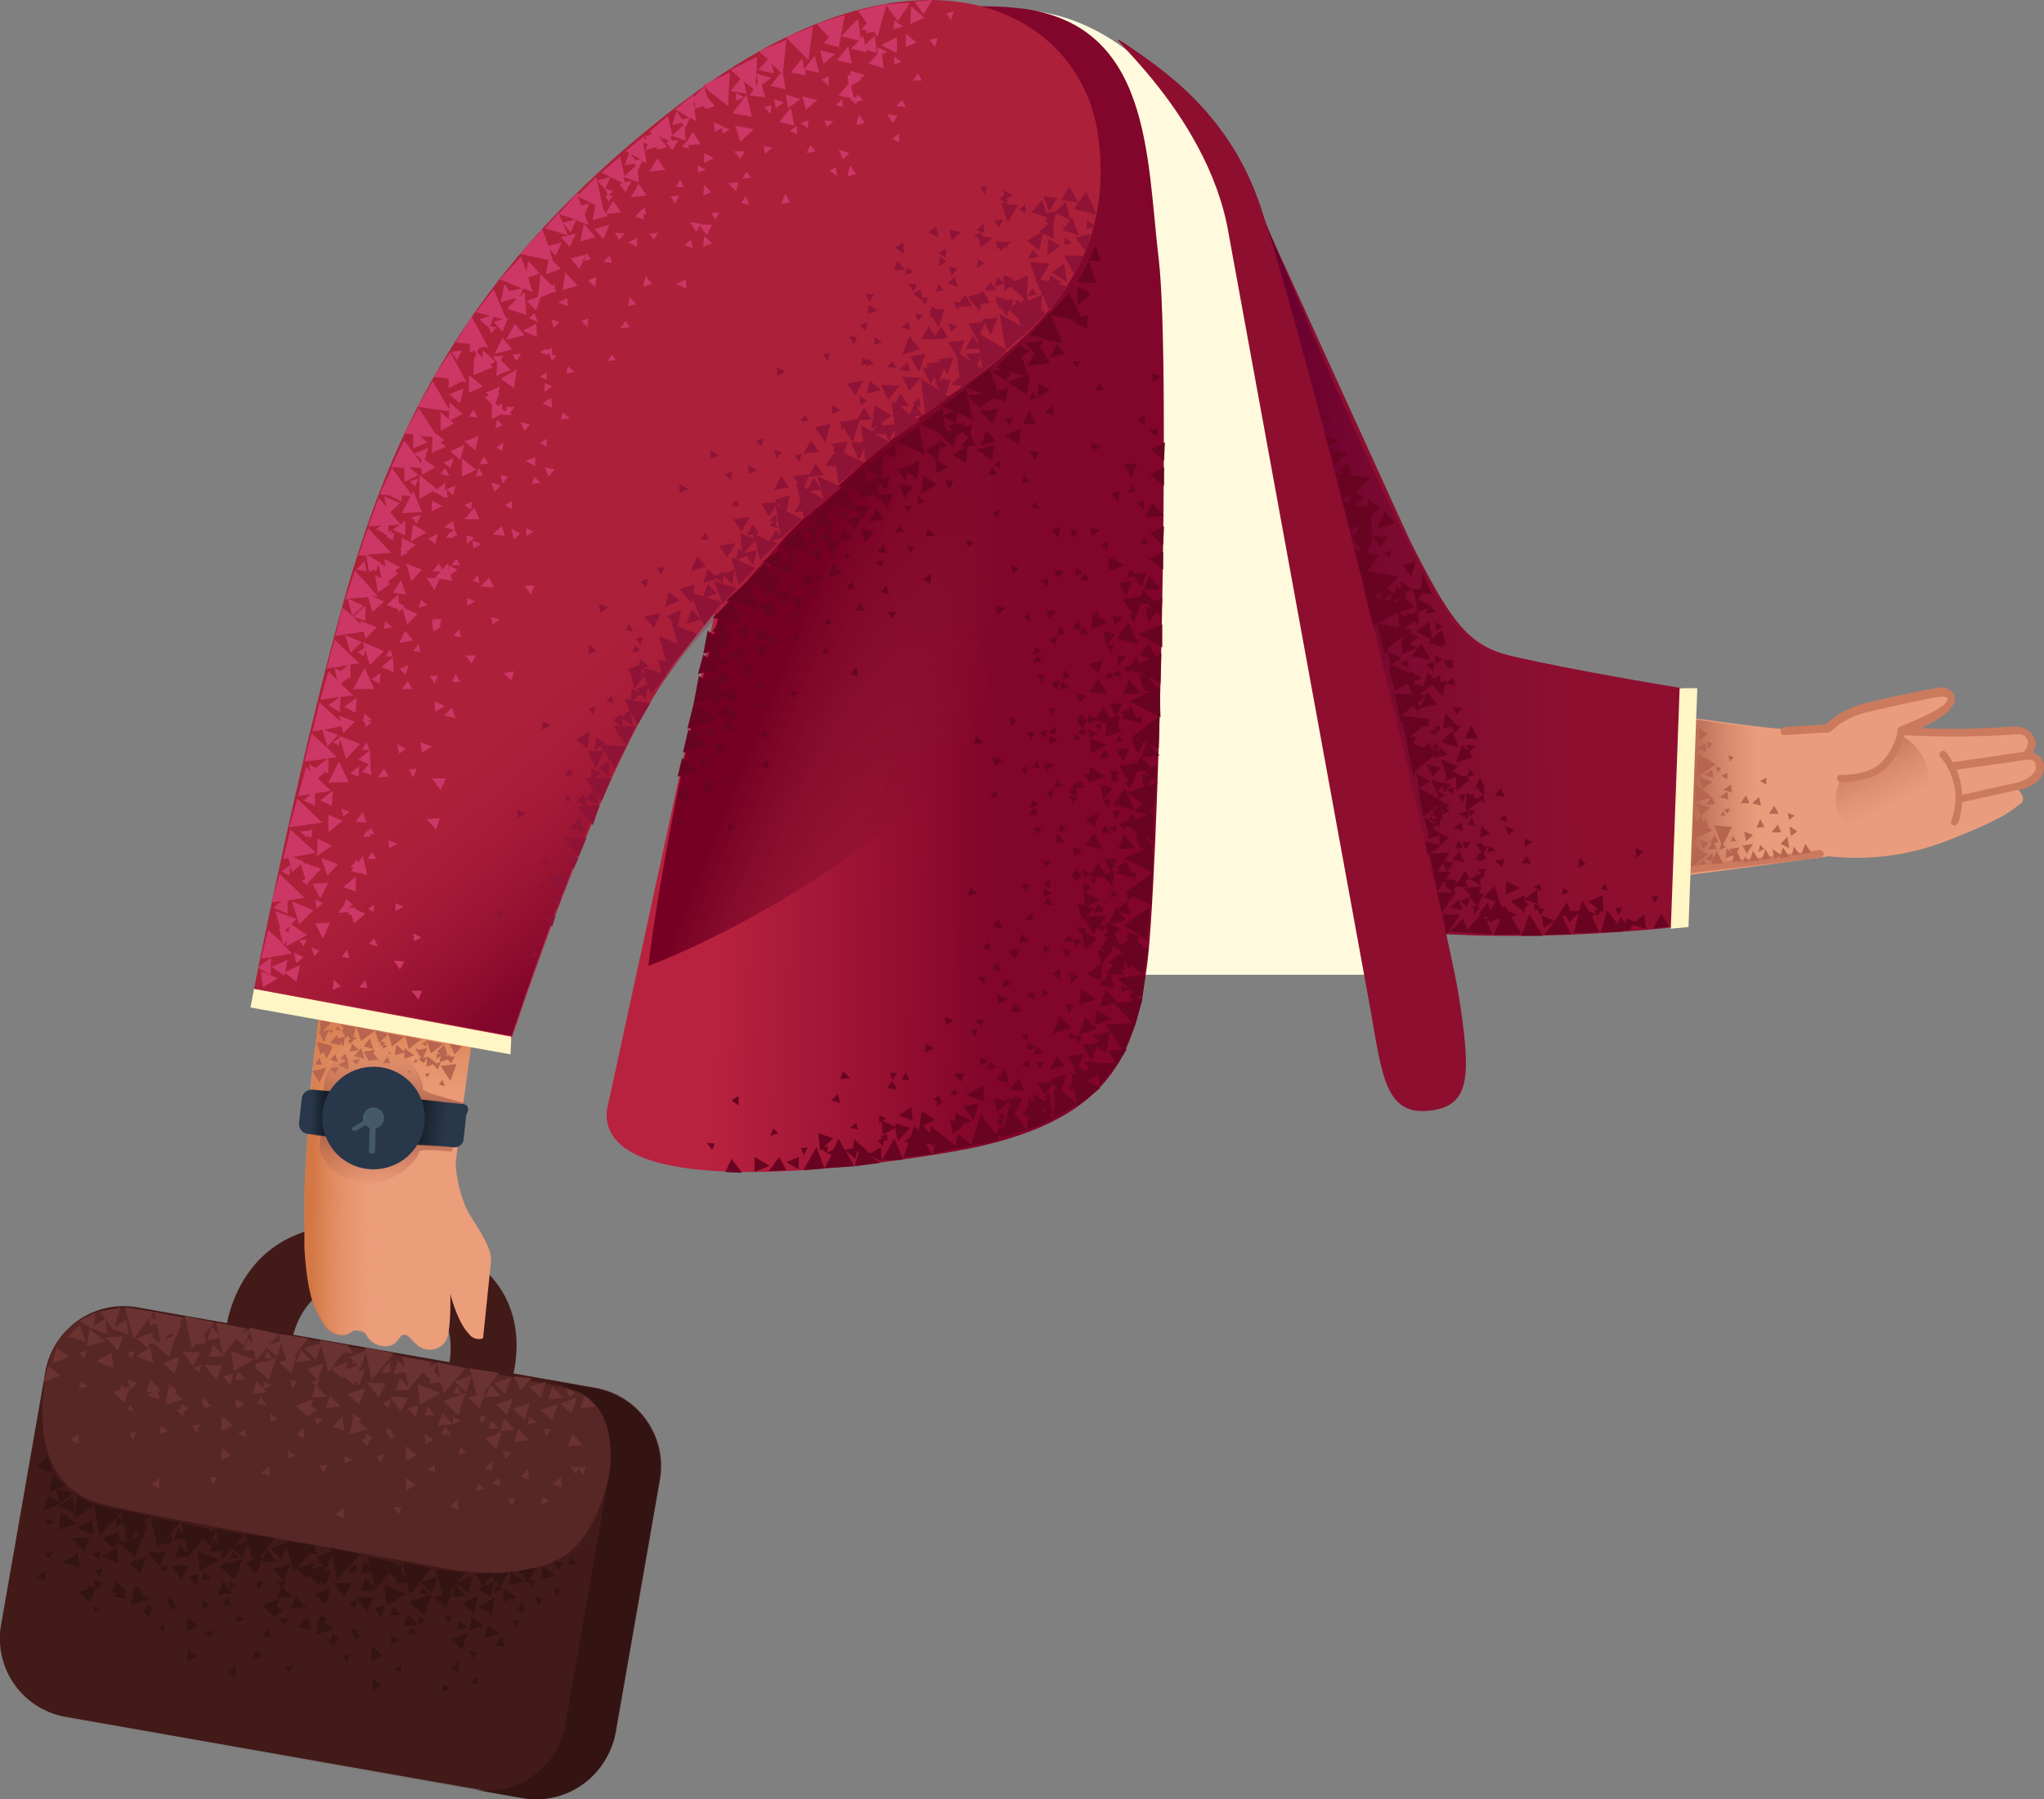 <svg xmlns="http://www.w3.org/2000/svg" xmlns:xlink="http://www.w3.org/1999/xlink" width="231.122" height="203.424" viewBox="0 0 231.122 203.424">
  <rect x="0" y="0" width="231.122" height="203.424" fill="#808080" stroke="none"/>
  <defs>
    <linearGradient id="linear-gradient" x1="0.587" y1="0.703" x2="0.16" y2="-0.156" gradientUnits="objectBoundingBox">
      <stop offset="0" stop-color="#cc7a5e" stop-opacity="0"/>
      <stop offset="0.924" stop-color="#aa5f4b"/>
    </linearGradient>
    <linearGradient id="linear-gradient-2" x1="1.06" y1="0.493" x2="0.371" y2="0.504" gradientUnits="objectBoundingBox">
      <stop offset="0" stop-color="#821533" stop-opacity="0"/>
      <stop offset="0.99" stop-color="#69002f"/>
    </linearGradient>
    <linearGradient id="linear-gradient-3" x1="0.725" y1="0.494" x2="-0.043" y2="0.501" gradientUnits="objectBoundingBox">
      <stop offset="0" stop-color="#cc7a5e" stop-opacity="0"/>
      <stop offset="1" stop-color="#aa5f4b"/>
    </linearGradient>
    <linearGradient id="linear-gradient-4" x1="0.216" y1="0.492" x2="0.714" y2="0.509" gradientUnits="objectBoundingBox">
      <stop offset="0" stop-color="#b9223e"/>
      <stop offset="0.99" stop-color="#82052b"/>
    </linearGradient>
    <linearGradient id="linear-gradient-5" x1="0.705" y1="0.651" x2="0.395" y2="0.443" gradientUnits="objectBoundingBox">
      <stop offset="0" stop-color="#821533" stop-opacity="0"/>
      <stop offset="0.99" stop-color="#760024"/>
    </linearGradient>
    <linearGradient id="linear-gradient-6" x1="0.71" y1="0.506" x2="0.071" y2="0.491" gradientUnits="objectBoundingBox">
      <stop offset="0.01" stop-color="#ec9d7a" stop-opacity="0"/>
      <stop offset="0.995" stop-color="#d37744"/>
    </linearGradient>
    <linearGradient id="linear-gradient-7" x1="0.471" y1="1.102" x2="0.504" y2="0.556" xlink:href="#linear-gradient-6"/>
    <linearGradient id="linear-gradient-8" x1="0.44" y1="0.406" x2="0.726" y2="0.759" gradientUnits="objectBoundingBox">
      <stop offset="0" stop-color="#ad203a" stop-opacity="0"/>
      <stop offset="0.99" stop-color="#82052b"/>
    </linearGradient>
    <linearGradient id="linear-gradient-9" x1="0.564" y1="0.05" x2="0.485" y2="0.929" gradientUnits="objectBoundingBox">
      <stop offset="0.005" stop-color="#cc7a5e" stop-opacity="0"/>
      <stop offset="0.924" stop-color="#aa5f4b"/>
    </linearGradient>
    <linearGradient id="linear-gradient-10" x1="0.489" y1="1.019" x2="0.504" y2="0.059" xlink:href="#linear-gradient-9"/>
    <linearGradient id="linear-gradient-11" x1="0.903" y1="0.544" x2="0.321" y2="0.48" gradientUnits="objectBoundingBox">
      <stop offset="0" stop-color="#151e28" stop-opacity="0"/>
      <stop offset="0.998" stop-color="#151e28"/>
    </linearGradient>
    <linearGradient id="linear-gradient-12" x1="0.061" y1="0.473" x2="0.65" y2="0.509" xlink:href="#linear-gradient-11"/>
  </defs>
  <g id="_179" data-name="179" transform="translate(-115.878 -97.898)">
    <path id="Path_17009" data-name="Path 17009" d="M251.1,197.6c6.5,3.5,15.6,3.1,29.4,2.1,13.9-1,42.2-5,42.2-5a27.986,27.986,0,0,0,13.2-1.7c7-2.7,7.5-3.6,8.4-4.2s-.3-1.7-.3-1.7,2.3-1,2.4-2.4a1.335,1.335,0,0,0-1.2-1.4,4.564,4.564,0,0,0,.1-1.9c-.3-.8-3.1-.8-5.47-.8-2,.5-7.33.4-8.33.4s1.77-1.35,3.27-2.15,2.83-3.15-.07-2.45c-3,.7-6.02,1.03-6.82,1.23a35.038,35.038,0,0,0-3.98,1.67c-1.3.7-1.4.9-1.4.9s-1.34-.01-4.3.13c-3.12.15-34.3-4.73-38.9-5.73-5.8-1.6-33.8,19.9-28.2,23Z" fill="#ea9d7d"/>
    <g id="Group_1335" data-name="Group 1335">
      <path id="Path_17010" data-name="Path 17010" d="M322,194.6c0,.2-.2.3-.4.3-.4,0-39.5,4.8-52.4,5.7-11.4.8-17.7-2.1-21.2-4.5-2.3-1.7-3.6-2.9-3.6-3.1a.447.447,0,1,1,.8-.4,24.156,24.156,0,0,0,5.2,3.8c5.9,3.5,13.5,3.7,18.8,3.4,12.8-.9,52-5.7,52.4-5.8a.51.51,0,0,1,.5.4c0,.1,0,.2-.1.2Zm24.9-9.4c-.3,1.4-2.3,1.9-2.4,1.9h0l-6.8,1.5c-.2,0-.5-.1-.5-.3s.1-.5.3-.5l6.8-1.5c.5-.2,1.8-.8,1.8-1.7a1.421,1.421,0,0,0-.2-.6c-.3-.2-.8-.3-.9-.2a.453.453,0,0,1-.1-.9,2.115,2.115,0,0,1,1.6.5,1.684,1.684,0,0,1,.5,1.2,3.536,3.536,0,0,1-.1.6Z" fill="#cc7a5e"/>
      <path id="Path_17011" data-name="Path 17011" d="M345.9,182.6a2.349,2.349,0,0,1-.7,1.1c0,.1-.1.1-.2.1l-8.4,1.2a.453.453,0,0,1-.1-.9l8.2-1.2a1.6,1.6,0,0,0,.5-1,1.055,1.055,0,0,0-.9-1,108.663,108.663,0,0,1-13.5.1c-.2,0-.3-.2-.4-.4a.764.764,0,0,1,.2-.5c3.9-1.6,5.5-2.5,5.5-3.2-.1-.2-.3-.3-1.1-.2-1.3.2-6.3,1.3-7.9,1.7a8.728,8.728,0,0,0-4.2,2.2.367.367,0,0,1-.3.1l-4.9.3a.453.453,0,0,1-.1-.9l4.7-.3a10.657,10.657,0,0,1,4.5-2.4c2.8-.7,6.7-1.5,8-1.7a1.744,1.744,0,0,1,2,.7,1.167,1.167,0,0,1,0,1c-.3.8-1.3,1.7-3.7,2.8a57.656,57.656,0,0,0,7.2,0h.7c2.8-.2,3.4-.3,4.2.3a2.157,2.157,0,0,1,.8,1,1.543,1.543,0,0,1-.1,1.1Z" fill="#cc7a5e"/>
      <path id="Path_17012" data-name="Path 17012" d="M337.5,190.2c-.1.5-.2.8-.3.8a.381.381,0,0,1-.7-.3,7.128,7.128,0,0,0-1.2-7.2c-.2-.2-.1-.4,0-.6.2-.2.4-.1.6,0A8.408,8.408,0,0,1,337.5,190.2Z" fill="#cc7a5e"/>
    </g>
    <path id="Path_17013" data-name="Path 17013" d="M324,186s-1.7,3.2.9,5.1c2.3,1.8,5.1.9,6.6.2,2.2-1.2,3-5.2,2.1-7.2a5.81,5.81,0,0,0-2.5-2.9s-.7,3-2.7,4.1a12.281,12.281,0,0,1-4.4.7Z" fill="url(#linear-gradient)"/>
    <path id="Path_17014" data-name="Path 17014" d="M258.8,122.8,275.3,159c4.2,8.3,6.2,11.5,10.5,12.8,3.5,1,15.8,3.2,20.3,3.9,1.4.2,1.6.1,1.6,1.1l-1.6,24.9c-.1,1-.3.9-1.7,1.1-5.9.6-25.5,2.2-39-1.2-15.4-3.9-20.9-8.3-24.8-19.8-5.3-15.6,18.2-59,18.2-59Z" fill="#8e0e30"/>
    <path id="Path_17015" data-name="Path 17015" d="M292.6,173.4l1.3,30.2s-22.3.6-32.1-2.9c-6.9-2.5-20.1-6.3-18.4-16.2,3.5-20.2,13.7-66,13.7-66s18.1,44.6,24,50.7C285.2,173.5,292.6,173.4,292.6,173.4Z" fill="url(#linear-gradient-2)"/>
    <path id="Path_17016" data-name="Path 17016" d="M316.8,181.8a125.751,125.751,0,0,0,1.3,12.7l-11.6,1.4,1-16.7s4.9.8,6.4.9c1,.3,2.8.6,2.9,1.7Z" fill="url(#linear-gradient-3)"/>
    <g id="Group_1336" data-name="Group 1336">
      <path id="Path_17017" data-name="Path 17017" d="M308.4,193.9l.7-.7-1-.4Zm4.6,1.5.6-.1-.4-.6Zm2.6-9.6-.7.4.7.4Zm-3.8,6.6-.2.6h.6Zm3.1,1-.2.8.7-.3Zm5.1-.1-.4,1.1,1.1-.1Zm-6.3,2,1.1-.1-.7-1.1Zm3.5-.8-.9-.6.2,1.1.7-.4-.1.3,1.1-.1-.7-1.1Zm-3.9-1.5.8-.7-1-.4Zm3.2-4-.6.9H317Zm-2.4,4.3-1.2.2.5.9Zm.8-2.8-.4,1,.9-.1Zm-5.3-4.7-.1-.9-.9.6Zm8.9,8.8.9-.1-.7-.9Zm-8.7-2.3-.6.9h.3l-.5.7h1l-.3-.7.5-.1Zm5.3,2.8,1-.1-.6-1.1Zm-.3-7.1-.8.7,1,.3Zm-7.4,5.5-.1,2.3,1.7-1.3Zm1-6.4,1.1-.8-1.6-.6,2-1.4-2.1-1.2-.1,2.7.2-.1Zm-.2,3,1.1-.9-1.7-.5Zm-.1,5.6.7-.1-.3-.5Zm3.1-10.4-.7.3.7.4Zm-.7-.6-.6-.1.2.7Zm1.4-1.2-.6-.2.2.7Z" fill="#b7654f"/>
      <path id="Path_17018" data-name="Path 17018" d="M308.8,191.3l.3.1-.3-.9-.3.3-.3-.7-.5.7-.3-.2v2.1l2.1-.9-.7-.5Zm-.5-.3-.2-.1Zm1.4.2.8,2.1-.2.7.7-.3-.3-.3,1-2Zm-.7-8.6.5-.6-.6-.3Zm1.4,7.5h.6l-.3-.5Zm1.1-.8-.7.1.4.5Zm6.5,3.2-.8.8,1,.5Zm0-2.7.2.8.6-.5Zm-4.7-2-.6.9h1Zm-4.5,1.1,1-.1-.3-.7-.1-.1-1.8-1.5v2l1.7-.4Zm3.8,4.8-1.2.2.3.5-.6-.6-.1,1.1.8-.3.1.2-.2.5h1.1l-.5-1.1Zm5.6-2.4.2,1.1.7-.5Zm-6.6-4.7-.9.6,1,.3Zm-2.9-4.7-.9.6,1,.4Zm8.2,9.2-.7.9h1.1Zm-7.3,3.9-.1-.7-.8.7.8.3-.1.3,1.3-.1-.7-1.4Zm-.6-14.1-1-.6v1.3Zm2.3,7.4-.1-.9-.9.6Z" fill="#b7654f"/>
    </g>
    <path id="Path_17019" data-name="Path 17019" d="M307.8,175.7l-1,27-2,.2,1-27.2Z" fill="#fff5c5"/>
    <path id="Path_17020" data-name="Path 17020" d="M175,301.1,123.3,292a8.981,8.981,0,0,1-7.3-10.4l5-28.6a8.981,8.981,0,0,1,10.4-7.3l51.8,9.1a8.981,8.981,0,0,1,7.3,10.4l-5,28.6A9.164,9.164,0,0,1,175,301.1Z" fill="#421a18"/>
    <path id="Path_17021" data-name="Path 17021" d="M183.1,254.9l-5-.9a8.972,8.972,0,0,1,6.7,10.3l-5,28.6a8.981,8.981,0,0,1-10.4,7.3L122.7,292c.2,0,.4.1.6.1l51.7,9.1a9.034,9.034,0,0,0,10.4-7.3l5-28.6A8.93,8.93,0,0,0,183.1,254.9Z" fill="#341413"/>
    <path id="Path_17022" data-name="Path 17022" d="M141.4,248.4s1.3-14.9,19.1-11.5c18.6,3.6,13,17.8,13,17.8l-7.2-1.1s3.4-9.2-6.9-10.8c-9.8-1.6-10.6,7.2-10.6,7.2l-7.4-1.6Z" fill="#421a18"/>
    <path id="Path_17023" data-name="Path 17023" d="M121.4,251.8s-3.8,13.6,5.9,16.1c7.6,1.9,34.3,6.4,38.8,7.3,4.9.9,11.4.8,14.6-2.2s4.1-8.7,4.1-8.7,1.3-7.7-4.3-9.3-49.2-9.1-49.2-9.1-7.5-1.4-9.9,5.9Z" fill="#572725"/>
    <g id="Group_1337" data-name="Group 1337">
      <path id="Path_17024" data-name="Path 17024" d="M151.6,254.5l-.5,1.4,1.7-.1Zm-1.7-4-.5,1.4,1.7-.2Zm5.7,1.5.9.1-.2-.9Zm-6.3,4.8,1.3,1.2.7-1.9Zm-3.4-6.7,1.3,1.2.6-1.9Zm-3.7-1.2,1.3,1.2.7-1.9Zm8.1,1.4,1.3,1.3.7-1.9Zm.3,2.4,1.2,1.2.7-1.9Zm-3.2-.8,1.4,1.2.6-1.8Zm7.8,1.4,1.3,1.2.7-1.8Zm-1.9-.7,1.3,1.2.6-1.9Zm-19-.6,1.3,1.2.6-1.9Zm-3-2.8,1.3,1.1.6-1.8Zm9,4.7.7-1.6-2-.1Zm-2.6-1.5.8-1.6-2-.1Zm7.2,1.7-.5,1.4,1.7-.2Zm8.3,1.6-.5,1.4,1.7-.2Zm-20.3-1.8-.5,1.4,1.7-.1Zm9.9-1-.3,1h1.1Zm6.7,1.2-.8-.2.2,1Zm-5.8,6.3-.1-.9-.8.5Zm1.7,4,1,.4-.1-1.1Zm1.1-6.7-.1.9.9-.2Zm6.4,5.8-.9.1.5.8ZM133,265.7l.9.5V265Zm1.1-6.6-.2.9,1-.3Zm6.3,5.8h-.8l.4.9Zm-16.6-4.2,1,.4V260Zm1.2-6.6-.2.8,1-.3Zm6.3,5.7-.8.1.4.8Zm3.6-5-.3,1.9,2-.6Zm-8.9-6.6-.3,1.9,2.1-.6Z" fill="#6b3232"/>
      <path id="Path_17025" data-name="Path 17025" d="M138.5,258.9l-.9.2.5.8Zm-7.8-3.9.7-.8-1.1-.3Zm4.3.7.9-.6-.9-.7Zm-4.8-4.8.6.6.3-.9Zm8.3-1.9-.4.8,1,.1Zm-5.9,6.7,1.3.4-.2-1.6Zm.2-9v1.1l1.2-.4Zm9.5,6.5-1.2.3.8,1Zm.3,4,.9-.5-1-.7Zm-4.8-4.7.6.6.3-.9Zm8.3-1.9-.4.8,1,.1Zm-2.2-1.4-.5,1.4,1.7-.1Zm-1.9,1.4.3,2.3,2.3-1.3Zm2.6,1.8,1.7,1.5.8-2.5Zm-11.3-2.6,1.7,1.5.8-2.5Zm-4.6,2.8-.2-1.8-1.7,1Z" fill="#6b3232"/>
      <path id="Path_17026" data-name="Path 17026" d="M122.7,253.4l-1.4-1.1-.5,1.9Zm5.3-4.7-.2-1.7-1.7,1Zm-4.3,2.6-1.4-1.1-.5,1.8Zm9.5.7-.3-1.8-1.6,1Zm-4-1.4.6-1.6-1.9.1Zm1.2-1.8-.2-1.7-1.7,1Zm9.6,1.1-.5,1.4,1.7-.1Zm-.2-2-.5,1.5,1.7-.2Zm9.6,12.2.9.4-.1-1.2Zm2.4-1.1.6-.7-1-.1Zm-3.3,2.9-.1.9.9-.3Zm-10.1-12.4.8.1-.2-.9Zm7.3,4.6v.8l.9-.4ZM134.5,248l1.3,1.2.6-1.8Z" fill="#6b3232"/>
      <path id="Path_17027" data-name="Path 17027" d="M136.6,246.9l-3.3-.7.8,3.6Z" fill="#6b3232"/>
      <path id="Path_17028" data-name="Path 17028" d="M133.3,246.2l-3.3-.5,1,3.6Zm-3.8-.5-2.3.5,1.5,2.1Zm14.1,2.4-3.3-.7.8,3.7Zm-3.5-.7-3.3-.7.8,3.7Zm7.3,1.3-3.3-.7.7,3.7Z" fill="#6b3232"/>
      <path id="Path_17029" data-name="Path 17029" d="M150.7,249.2l-3.3-.5,1,3.6Zm4.6.8-3.3-.6,1,3.6Zm-30.4-2.3-1.3,1.3,2,.6Zm4.7,8,.9-.6-1-.7Zm-4.8-4.8.6.6.3-.9Zm8.3-1.9-.4.8h1Zm5.9,8.2.7-.4-.7-.5Zm1.9,2.5,1.3-.7-1.3-1Z" fill="#6b3232"/>
      <path id="Path_17030" data-name="Path 17030" d="M136.4,257.5l.8-.4-.9-.5Zm2.4-.6.6-.5-.7-.5Zm-10.1-1.7,1.2,1.3.7-1.9Zm1.9,1.5-.4.6.8.1Z" fill="#6b3232"/>
      <path id="Path_17031" data-name="Path 17031" d="M124.9,247.2l1.5,1,.3-1.9Zm16,15.8,1.1-.6-1-.8Zm-5-5.7.6.7.5-1Zm9.5-1.5-.5.8,1.1.2Zm27.5,2.5-.5,1.4,1.7-.2Zm-1.6-3.9-.5,1.5,1.7-.2Zm-.6,6.1,1.3,1.2.6-1.9Zm-3.4-6.4,1.3,1.2.6-1.9Zm-4-1.4,1.3,1.2.7-1.9Zm8.4,1.6,1.3,1.2.7-1.9Zm.3,2.4,1.2,1.2.7-1.9Zm-3.2-.8,1.3,1.2.7-1.8Zm5.2-2.4.7,1.6,1.3-1.4Zm-18.8,2,1.3,1.2.7-1.9Zm6,2,.8-1.6-2-.1Zm-2.5-1.6.8-1.6-2.1-.1Zm7.2,1.8-.5,1.4,1.7-.2Zm8.6,1.7-.5,1.5,1.7-.2Zm-10.2-2.5-.4,1H165Zm6.6,1.2-.8-.2.2,1Zm-5.8,6.3-.1-.9-.8.5Zm1.7,3.8.9.4-.1-1.2Zm1.1-6.7-.2.9.9-.3Zm6.2,5.7-.8.2.5.8Zm-20.3,1.9,1,.5-.1-1.2Zm1.1-6.6-.1.8,1-.3Zm6.4,5.8h-.9l.5.8Zm-5.5-10.1-.4,1.8,2.1-.5Z" fill="#6b3232"/>
      <path id="Path_17032" data-name="Path 17032" d="M159.3,262.3l-.8.2.4.8Zm-3.5-3.4,1-.5-1-.7Zm-4.7-4.8.6.6.3-.9Zm8.3-1.8-.4.8h1Zm-5.9,6.9,1.3.4-.2-1.6Zm.3-9v1.1l1.2-.5Zm9.4,6.6-1.2.3.9,1ZM150.7,258l1.1-.7-1.2-.7Z" fill="#6b3232"/>
      <path id="Path_17033" data-name="Path 17033" d="M144.7,252.1l.8.8.4-1.2Zm10.4-2.2-.6.9,1.3.1Zm8.9,11.3.9-.5-1-.7Zm-4.8-4.7.6.6.3-1Zm8.4-1.9-.5.8,1,.1Zm-2.7-1.7-.5,1.4,1.7-.1Zm-1.8,1.5.3,2.3,2.3-1.3Zm2.9,1.9,1.7,1.6.8-2.5ZM154.2,253l1.7,1.5.8-2.4Zm6.9.7-.5,1.4,1.7-.1Zm-.2-2-.5,1.5,1.7-.2Zm9.8,12.2.9.3-.1-1.1Zm2.4-1.1.6-.7-1-.2Zm-3.2,2.8-.2.9.9-.3Zm-10.7-12.8.9.1-.2-1Zm7.9,5.3v.8l.9-.4Z" fill="#6b3232"/>
      <path id="Path_17034" data-name="Path 17034" d="M155.4,251.3l1.3,1.2.6-1.9Z" fill="#6b3232"/>
      <path id="Path_17035" data-name="Path 17035" d="M160.4,250.9l-3.3-.7.8,3.7Zm4.3,1-3.3-.6.7,3.6Zm3.8.7-3.2-.7.7,3.6Zm3.8.5-3.3-.5.9,3.6Zm-12.4,7.5.7-.4-.8-.5Zm1.9,2.5,1.2-.7-1.3-1Z" fill="#6b3232"/>
      <path id="Path_17036" data-name="Path 17036" d="M157.3,260.9l.7-.4-.8-.6Zm2.3-.7.7-.4-.7-.5Z" fill="#6b3232"/>
      <path id="Path_17037" data-name="Path 17037" d="M161.8,266.4l1.1-.6-1.1-.8Zm-5-5.7.6.7.4-1.1Zm9.5-1.5-.6.8,1.2.2Zm14.3.8-.5,1.4,1.7-.1Zm-2.3-5.3-.4,1.4,1.7-.2Zm2,1.2.6-.6-1-.4Zm-6.4,1.3,1.3,1.2.6-1.9Zm1.8-2.5,1.3,1.2.6-1.8Zm3.5,1.9,1.3,1.1.6-1.8Zm-2.2.7,1.3,1.2.7-1.9Zm5-1.6-.5,1.4,1.7-.2Zm-10.6,2.8-.3.9h1.1Zm6.8,1-.9-.1.3.9Zm-5.7,6.4-.2-.9-.8.6Zm2.2-1.1,1,.4-.1-1.2Zm1-6.7-.1.8,1-.2Zm6.4,5.6-.8.2.5.8Zm-3.7,2,1,.3-.1-1.1Z" fill="#6b3232"/>
      <path id="Path_17038" data-name="Path 17038" d="M180.9,264.5l.5-.7-1-.1Zm-3.7,2.6-.1.9.9-.4Z" fill="#6b3232"/>
    </g>
    <g id="Group_1338" data-name="Group 1338">
      <path id="Path_17039" data-name="Path 17039" d="M147.7,277.1l-.5,1.5,1.7-.2Zm-1.7-4-.5,1.4,1.7-.1Zm5.8,1.5.9.2-.2-1Zm-6.3,4.8,1.3,1.2.6-1.9Zm-3.5-6.6,1.3,1.2.7-1.9Zm-3.6-1.3,1.3,1.2.6-1.9Zm8.1,1.4,1.2,1.3.7-1.9Zm.2,2.4,1.3,1.3.7-1.9Zm-3.1-.7,1.3,1.2.7-1.9Zm7.8,1.4,1.3,1.2.6-1.8Zm-2-.8,1.3,1.2.7-1.8Zm-18.9-.6,1.3,1.2.6-1.9Zm-3.1-2.8,1.4,1.2.6-1.9Zm9,4.7.8-1.6h-2Zm-2.5-1.5.8-1.6h-2.1Zm7.2,1.7-.6,1.5,1.7-.2Zm8.2,1.6-.5,1.4,1.7-.1ZM129,276.6l-.5,1.4,1.7-.1Zm10-1-.4.9h1.2Zm6.7,1.1-.9-.1.3,1Zm-5.8,6.3-.1-.8-.9.4Zm1.7,4.1.9.4v-1.2Zm1.1-6.7-.1.9.9-.3Zm6.3,5.8-.9.1.5.8Zm-28.9-10,.9.4v-1.2Zm1.1-6.7-.1.8.9-.2Zm6.3,5.8-.9.1.5.8Zm3.5,2.2-.3,1.8,2.1-.6Z" fill="#341413"/>
      <path id="Path_17040" data-name="Path 17040" d="M122.8,268.9l-.3,1.9,2.1-.6Zm11.8,12.7-.8.1.5.8Zm-7.7-3.9.7-.9-1.2-.2Zm4.3.6.9-.5-1-.7Zm-4.9-4.7.7.6.3-.9Zm8.4-1.9-.4.7.9.1Zm-6,6.7,1.4.3-.3-1.5Zm.3-9.1v1.2l1.1-.5Zm9.4,6.5-1.1.3.8,1.1Zm.4,4.1.8-.5-.9-.7Zm-4.9-4.8.7.6.3-.9Zm8.4-1.8-.4.8h1Zm-2.2-1.4-.5,1.4,1.7-.1Zm-1.9,1.4.3,2.2,2.2-1.3Zm2.5,1.7,1.8,1.5.8-2.4Zm-11.3-2.6,1.8,1.5.8-2.5Z" fill="#341413"/>
      <path id="Path_17041" data-name="Path 17041" d="M124.9,275.2l-.2-1.7-1.7,1Zm-2.2-7.3-1.4-1-.5,1.8Zm1.6,1-.2-1.7-1.7,1Zm-1-3.1-1.4-1.1-.5,1.9Zm6,8.8-.2-1.7-1.7,1Zm-3.9-1.3.6-1.6-2,.1Zm1.1-1.9-.2-1.7-1.7,1Zm9.7,1.1-.5,1.5,1.7-.2Zm-.2-1.9-.5,1.4,1.7-.2Zm9.5,12.2,1,.3-.1-1.1Zm2.4-1.1.6-.7-1-.2Zm-3.2,2.8-.1.9.9-.3Zm-10.2-12.4.9.2-.2-1Zm7.3,4.6v.9l.9-.5Zm-11.2-6,1.4,1.2.6-1.9Z" fill="#341413"/>
      <path id="Path_17042" data-name="Path 17042" d="M132.8,269.3l-3.3-.7.8,3.7Z" fill="#341413"/>
      <path id="Path_17043" data-name="Path 17043" d="M129.7,268.7l-3.2-.8.6,3.7Z" fill="#341413"/>
      <path id="Path_17044" data-name="Path 17044" d="M126.6,268.1l-2-1.2-.3,2.7Zm13.1,2.7-3.3-.7.8,3.7Zm-3.5-.8-3.3-.6.8,3.6Zm7.3,1.4-3.2-.7.7,3.6Zm3.4.4-3.3-.5,1,3.6Zm4.6.8-3.4-.5,1,3.6Zm-30.3-10.1-1.2,1.3,1.9.6Zm4.6,15.8.9-.6-1-.6Zm-4.9-4.7.6.5.4-.8Zm8.4-2-.4.8.9.1Zm5.8,8.3.8-.4-.8-.6Zm2,2.4,1.2-.6-1.3-1Z" fill="#341413"/>
      <path id="Path_17045" data-name="Path 17045" d="M132.6,280.2l.7-.4-.8-.6Zm2.3-.7.7-.5-.8-.5Zm-10.1-1.6,1.3,1.2.6-1.9Zm1.9,1.5-.3.6.8.1Z" fill="#341413"/>
      <path id="Path_17046" data-name="Path 17046" d="M122.2,266.2l.4,1.7,1.5-1.2Zm14.9,19.5,1-.6-1-.8Zm-5.1-5.8.7.8.4-1.1Zm9.6-1.4-.6.8,1.1.2Zm27.6,2.2-.2,1.5,1.6-.5Zm-1.8-3.6-.4,1.4,1.6-.1Zm-.6,6.1,1.3,1.2.7-1.9Zm-3.4-6.4,1.3,1.2.7-1.9Zm-3.9-1.4,1.3,1.2.6-1.9Zm8,1.5,1.4,1.1.4-2Zm.6,2.3,1.4,1.1.4-2Zm-3.1-.7,1.3,1.2.7-1.8Zm4.6-2.7.9,1.5,1.1-1.6Zm-18.2,2.3,1.3,1.2.6-1.9Zm6,2,.7-1.6h-2Zm-2.6-1.6.8-1.6h-2Zm7.2,1.9-.5,1.4,1.7-.2Zm9,1.2-.3,1.5,1.7-.5Zm-10.6-2-.4.9h1.2Zm6.7,1.1-.9-.1.3.9Zm-5.8,6.3-.1-.9-.9.6Zm-9.4-6.2-.3,1.9,2-.6Z" fill="#341413"/>
      <path id="Path_17047" data-name="Path 17047" d="M155.5,285l-.9.1.5.8Zm-3.5-3.4.9-.6-.9-.6Zm-4.8-4.8.6.6.4-.9Zm8.4-1.8-.4.7.9.1Zm-6,6.8,1.4.4-.3-1.5Zm.4-9V274l1.2-.5Zm9.4,6.6-1.2.3.8,1.1Zm-12.5,1.3,1-.7-1.2-.8Z" fill="#341413"/>
      <path id="Path_17048" data-name="Path 17048" d="M140.9,274.8l.7.7.4-1.1Zm10.3-2.3-.5,1,1.2.1Zm8.9,11.4,1-.6-1-.6Zm-4.7-4.8.5.6.4-.9Zm8.3-1.8-.4.8h1Zm-2.6-1.8-.5,1.4,1.6-.1Zm-1.8,1.6.3,2.3,2.2-1.3Zm2.8,1.9,1.8,1.5.8-2.4Zm-11.8-3.4,1.7,1.6.9-2.5Zm6.9.7-.5,1.5,1.7-.2Zm-.1-1.9-.5,1.4,1.7-.2Zm9.7,12.2,1,.3-.1-1.2Zm2.5-1.2.5-.7-.9-.2Zm-3.3,2.9-.1.9.9-.4Zm-10.6-12.9.9.2-.2-1Zm7.8,5.3v.9l.9-.5Z" fill="#341413"/>
      <path id="Path_17049" data-name="Path 17049" d="M151.6,273.9l1.3,1.2.6-1.8Z" fill="#341413"/>
      <path id="Path_17050" data-name="Path 17050" d="M156.6,273.6l-3.3-.7.7,3.7Zm4.2,1-3.3-.7.8,3.7Zm3.9.6-3.3-.7.8,3.7Zm3.8.5-3.4-.4,1,3.5ZM156,283.3l.7-.4-.7-.6Zm1.9,2.4,1.3-.6-1.3-1.1Z" fill="#341413"/>
      <path id="Path_17051" data-name="Path 17051" d="M153.4,283.6l.8-.5-.8-.5Zm2.4-.7.7-.5-.8-.5Z" fill="#341413"/>
      <path id="Path_17052" data-name="Path 17052" d="M158,289l1-.5-1-.8Zm-5.1-5.7.7.7.4-1Zm9.6-1.4-.6.7,1.1.2Zm10.4-4.4-.2,1.5,1.6-.5Zm.8-1.9-.3,1.5,1.7-.4Zm5.3-.2.5-.8-1-.2Zm-9,4.1,1.5,1,.3-2Zm1.3-3.6,1.1,1.5,1-1.7Z" fill="#341413"/>
      <path id="Path_17053" data-name="Path 17053" d="M174.5,275.5l1.1,1.4.9-1.8Zm-4.6,2,1.5,1,.4-1.9Zm7.4-2.5-.3,1.5,1.7-.5Zm-9.5,6.1-.2,1,1.2-.2Zm6.8,0h-.8l.4.9Zm-4.6,7.2-.2-.8-.8.6Zm1.9-4.4,1,.2-.2-1.2Zm-.1-6.8v.9l.9-.5Z" fill="#341413"/>
      <path id="Path_17054" data-name="Path 17054" d="M179.2,277.4l-.8.3.6.7Zm-2.8-.9-.9.2.6.8Zm-2.2,3.4,1,.3-.2-1.1Zm2.6-.5.5-.8-.9-.1Zm3.5-5.4-.1.9.9-.3Z" fill="#341413"/>
    </g>
    <path id="Path_17055" data-name="Path 17055" d="M209.5,114.6Zm-13.8,93.5h74.6s-3.8-50.5-5.7-61.9-12.3-48-35-47.2c-3.8.1-7.5.3-11.1,2.7a16.241,16.241,0,0,0-2.3,1.8c-1.6,1.4-7.1,14.2-11.5,39.7-2,11.3-9,64.9-9,64.9Zm11.9-99.6Z" fill="#fffadd"/>
    <path id="Path_17056" data-name="Path 17056" d="M184.5,223.4l23.9-110.1c2.9-8.7,7.4-16,22.5-14.5,15.2,1.6,14.6,16.7,16,28.4s0,71.5-1.4,80.4-3.3,17.3-21.9,20.5-40,4.2-39.1-4.7Z" fill="url(#linear-gradient-4)"/>
    <path id="Path_17057" data-name="Path 17057" d="M254.8,124.3l16,87.5c1.4,7.9,1.7,12.5,7.2,11.6,4.2-.7,4.2-4.2,2.8-13.1-1.2-7.6-16.1-70.1-22.4-89.1-3.6-10.7-11.3-15.6-15.2-18.3-4.6-3,9.2,7.1,11.6,21.4Z" fill="#8e0e30"/>
    <path id="Path_17058" data-name="Path 17058" d="M236.4,122.5l3-7.6s5.3,8-.9,42.2-49.3,50-49.3,50,.5-5,2.5-15.6c2.8-14.9,5.6-24.5,5.6-24.5Z" fill="url(#linear-gradient-5)"/>
    <g id="Group_1339" data-name="Group 1339">
      <path id="Path_17059" data-name="Path 17059" d="M239.6,192.1l-1,1.4,1.9.4Zm6.5-7.4-1.3-1.3-.3.7-2.1.4,1.1,1.7-.5.1.6.8.2-.5.1.1.5-1.6,1.2-.1-.3.1.5.5-.8-.2.2,1.5-1.9.6,1.7,1.2-.8.9,1.4.4-1.3.6-.4-.8-.8,1.1v-.2l-.7.4.7.6v-.4h.2l.9.5.4,1.6.3-.3-.3.7h.9l-2.5,1.1,3.2,1.7-3.1,2.2,3,1.4.1-3.6.1.1-.1-3h.2l-.2-.2v-.2h-.1l-.7-.8,1,.5-.1-3.4.4-3.3h-.1l.1-2-.6.4Zm.2,1.2.5.5-1.3.4Zm-.5,3.3.6.4-.3.2-.3-.6Zm-2.8,3-.7,1.7,2-.1Zm-2.7-5.6.3,1.7,1.1-1.3Zm1.6,9.8-.4.1.7-1.5h-1.5l.8,1.5-.7.2-.7-1.3-.9,1.3-.8-.5v.9l.8-.3-.1.1,1.7.2.8,1Zm.5-11.2-1-.2.2,1.1.2-.2-.3.4.9-.1-.3-.6Zm-.3,6-.9.3.9.5Zm-6.7-5.2-.3,1,.9-.2Z" fill="#680421"/>
      <path id="Path_17060" data-name="Path 17060" d="M231.4,203.5l-.3,1,1.2-.2Zm5.9.6.3.9.6-.9Zm-4.4,6.8-.2-.9-.8.5ZM243.1,187l-1.4,1.9,2.5.6Zm.5-4.5-1.5.1.8,1.5Zm-8.2,9.7-.2,1,1.1-.2Zm-1.7-.7-.9-.1.3.9Zm7.4-2.3.4-.9h-.9Zm4.5,14.97.3-3.7-3,2.03Zm-7-13.77,1,1,.5-1.5Zm1.9,16.5,1-1.4-1.5-.2.4,1.5-1.6,1.2,1.5.8Zm.2-6-.6-.8-.6,1Zm-3.7,4.5-1-.2.4.9Zm-2.4-8.1-.8.6.8.4Zm-5.8,4.5-.7.8,1.1.3Zm5.1,3v.9l.8-.5Zm-7.5,3.6.7.7.2-.8Zm3.2.2-.4.9,1-.3Zm8.2-12V196l-.7.7.1.1H237l.7.8.5-1.1Zm3.1-5.4-.5.8,1,.1Zm2.4,7.6.1,1,.8-.7Zm-6.1-5.1.2,1,.9-.7Zm4.5,4.8-.3.9.9-.3Zm-7.6-2.5.7-.7-1-.1Zm-4.2,14.8-1.3-.5.2,1.1Zm5.9-3.3-.9.4.8.8Zm-2.6,8.7-.5.9,1.1-.1Zm4.7-4.7,1.9-.6-1.7-1.2ZM235.4,176l.3-1.2-1,.3Zm3,4.1.4-1-.4.1-.1-.6-.7.7.2.1h-.2l.7.8-.6.7h1Zm-7.5-.8-.9-.3.2,1Zm-1.6,4.5-1.2-.3.3,1Zm4.9-2.4v-1l-.8.4Zm-1.5,6.9-.4.9,1-.3Zm1.5-3.2.9-.8-1.2-.1Zm-2.2-.6-.7.4.7.6Zm-2.4,34.2-1.1,1.3,1.4.3Zm10.2-6.7-.1,1.8,1.9-.7Zm1.9-22.5.2,1.1.8-1Zm-5.3,2.2-.6-.7-.2,1Zm-10.8,6.5-.3,1,1.1-.3Zm6.3.6.4-.9h-.9Zm-4,6.5-.2-.9-.7.7Zm5.4-15.3-.5-.8-.6.8Zm4.4-2.1-.1-1h.1l-.1.1.9-.1-.6-.8-.1.6-.3-.5-.5.8h.3l-.6.5Zm-.4-6.3.9-.2-.9-.6Zm-2.3,5.5-.8.5.6.5Zm-3.8,18-1.3.3.7.9Zm3.2-5.8-.5.8,1.1.2Zm2.5,8.7.1,1.1.8-.8Zm4.2-5.3-.8-.3.7-1-2.3.1,1-.9-.9-.2,1.5-.8-1.9-.9.2,1.6-.9-.2.5,1.7.2-.2,1.1,1.9.7-1v.7Z" fill="#680421"/>
      <path id="Path_17061" data-name="Path 17061" d="M244.8,205l.3-.2-.6-.4.1-.5.2-.2-1.5-.4.1.4h-.1l.1.6-.9.4-.6-1.2.7-.6-1.1-.5,1.7-.5-.8-.9,1.3.3-.4-1.5-1.1.9-.2-.2-.7,1.8-.5-.2.3,1.1-.5.6h.6v.1l-.5.7h.1l-.5.5,1.3.6v-.8l.6.2.6.5-.3.2-.4.1.1.1-1,.7.5.3-.7,1h.3l-1.1,1.2,1.6.4-.3-1.6,1.5.2-.5-.8.6.3-.2-1.2.3.2.2.8.4-.4,1.4,1-3,.4,2,1.8-.6-.1.3.9-2.1.2.4-.1-1.3-1.4-.7,2,1.6-.5,2.2,2.3-3.1.1,2.05,3.15,1.3-3.1.05-.15.7-2.5.4-2.88-.2-.12.5-3-.9-.1Zm-1.9.4Zm1.5,5.4.3-.4.3.3-.6.1Zm-6-12.1,1-.4-1-.6Zm5.8-1.4.2-.8-.6.1-.6-1.4-.3.5v-.2l-.9.5.5.2-.4.4,1.9.5Zm-10.3,1v1l.9-.4Z" fill="#680421"/>
      <path id="Path_17062" data-name="Path 17062" d="M239.9,197l-.8.2.5.7Zm-2.7,7.3-.4-.7-.6.7Zm5.5,5.8.8-.4-.8-.4Zm-1.5,6.6.9,1.4H240l.1-.1-1.7-.1.6.8-.2.3-1-.4.6-1.5-1.8.2.8,1.3.1.8-.5-.3.2,1.1-.6.9.7-.1.4,1.9,2.6-2-1.5-.8,1-.6h.3l.13,1.15,1.9-2.4.17-.15,1-1.6-2.1.2Zm-1.5,2.1h0l.3.4Zm-.2-3.8.7.7-.6.1v.1l-1.3.1,1,1.8.6-1.6,1,.8.4-1.5-.2.1.4-1.1Zm-1.8-12.3.5.8.4,1.7,1.3-1.2-1.3-.6.2-.5Zm-5.1-1.6-.8.7.9.2Zm6.5-25,2,.4-1-1.9Zm6.7-5.5-1.1,1.4,1.2.3-1.2.6-.3-.7-.8,1.1v-.2l-.7.4.7.6v-.4l1.4.3.5.2-.8-.1.4,1.6.3-.3-.3.7.9-.1-2.4,1.2,3.3,1.7-3,2.3.9.4h-.1l-.7-.3v.3h-.2l.3.5v.2l.5.8.6-1.4.3.2-.5,1.6,2-.2-1.3-1.3,1.2.5.1-3.6.1.1-.1-3h.1l-.2-.2v-.2l-.1.1-.9-1,.1-.2,1.1.7.1-3.4-.7.3Zm-.5-6,1.9-.1-1.4-1.5Zm2.1-2.3v-2l-1.6.8Zm0-2.8.1-2.1-1.6.8Zm-3.9,15.2-.6,1.7,2-.1Zm-1.4-5.1-1.5-.4.4,1.6Zm-.2-.9.9-1-1.1-.2Zm.7,5-1,.4,1,.4Z" fill="#680421"/>
      <path id="Path_17063" data-name="Path 17063" d="M235.5,169.7l.8-.2-.6-.8Zm10.2-1.5,1-1.1.5.4.1-2-.9.4-1.3-1.3-.2.7-2.1.4,1.2,1.7h-.5l.6.8.2-.5v.1l.5-1.6,1.2-.1-.3.1.5.5-.8-.2Zm-2.2.1-1.4,1.8,2.5.6Zm-.3-3,.7-1.7-1.5.2Zm-7.5,10.5,1.1-.1-.9-.8Zm-2.1-.7.5-.9h-.9Zm7.9-3.4.3-.9-.8.1Zm5.8-.6v-2.6l-2.7,1.1Zm-6.7,1.4-1.6.5,1.1,1Zm.2,10.2-.6,1,1.2-.3Zm-3.1,5.4-.9-.3.4,1Zm-2.5-8.1-.8.7.9.3Zm5.7-5.5.9.1-.4-.8Zm-3.2,1.8.2,1,.9-.7Zm5.2,5.3-.5-.6-.4.9Zm-1.9.5-1.9-.7.2,1.7Zm-6.6-4.1.3.7.6-.7Zm1.4-20.5-1,.3.7.9Zm3.2,6-.4-.8-.7.8Zm-7.9-1.4-.9-.3.2,1Zm-1.5,4.5-1.2-.2.3,1Zm4.8-3.4-.8.4.8.6ZM233,171l-.3.9,1-.3Zm1.5-3.2.9-.8-1.2-.1Zm3.5,1.9.9-.2-.6-.7Zm-5.7-2.4-.7.4.8.5Zm9-6.5-.1,1.7,1.8-.7Zm.9,11.2.2,1.1.8-1Zm-6,1.6-.1,1,.8-.2Zm-10,7.5-.2,1,1.1-.3Zm6.3.4.4-.9-.9.1Zm-4,5.8-.7.6.9.2Z" fill="#680421"/>
      <path id="Path_17064" data-name="Path 17064" d="M233.2,172l-.5.8,1-.1Zm3.9-3.1,1,.3-.2-1.2Zm.4-5.9.9-.3-.9-.6Zm5-9.6-1,.3.8.9Zm2.2,6h1l-.4-.7Zm-6.9-1.4-.9-.3.3,1Zm-2.4,5.2.9-.7-1.2-.2Zm5.7-3.1V159l-.8.5Zm-1.3,6.9-.2.4-.2-.2-.1,1.8,1.9-.7-1.1-.7h.3Zm.5-9.2-1.2-.3.3,1Zm4.9-3.4-.8.4.8.7Zm-1.1,8.6.8,1.3.6-1.6-1.3.1-.5-.5-.4.9Zm1.4-6.6,2-.2-1.4-1.5Zm2-5.7-1.6.9,1.6,1.2Zm-1.5-2,1.5,1.3.1-2.1Zm-1.5,1.6-1.5.1.8,1.5Zm2.6-9.9-1-.3.2,1.1Zm-.3,5.9-1,.3.9.6Zm-6.7-5.2-.3,1,.9-.2Zm.3,7.2-1.2-.3.3,1Zm4.9-3.4-.8.4.8.7Zm-1.5,7.9-.4.9.9-.3Zm-8.4,17-.9.5.7.5Zm3.6,11.5,1-.4-1-.6Zm5.8-1.5.2-.9-.6.2-.6-1.4-.4.5v-.1l-.9.4.5.2-.3.4,1.9.5ZM234.5,181v1l1-.4Zm6-1.4-.8.2.5.7Zm-1.5,6.6v.2h.1v-.1l1.8-.6-1.8-1.1-.1.8h-.6Zm-6.4-1.6.8.2-.2-1Zm6.4-4.9.8-.4-.1.1,1.3.2-.1,1.6,1.9-.7-.5-.3.2-1.4-.4.1.7-1.5-1.5.1.8,1.4-.7.2-.8-1.3-.8,1.4-.9-.5v1h.1Zm2.4,0h0l.1.1Zm-3.6,35.2,2.1-.7-1.3-1.3Zm-2.1-2.1-.8,2,2.1-.7Z" fill="#680421"/>
      <path id="Path_17065" data-name="Path 17065" d="M230.5,211.3l-.3,1,1.2-.1Zm6.8.2h-.9l.4.9Zm-5.1,6.2-.8.6,1,.3Zm4.2,1.7-1.7.5.2.3-1.7.1.8,1.4.9-1.3.9,1.1-.7-.6v3l-.4-.6.3-.1-.6-.4.3.1-.2-.8h.3l-.3-.7-.6.6h.5l-.4.4-1.2-.8-.2.9-.4-.4-.1,1.1-.7.7.7.1-.1,1.7-1.4-1.9.9-1.7H231l-.3-.3-.1.3h-.9l.1.3-1.6-.3.5,1.5,1.2-1.1.3.7-.2-.3-.7,2.8-.2-.5-.7.9-1.6-2.3-1.1,3.5-1.5-1.2-.3,1.3-2.1-1.7v.1l-.7-.7-.1.9-.7-.8,1.3-.7-1.5-1-.3,2-.1.3-.4-.7-.5,1.4-.7.4.5.2-.6,1.7,3.2-.4,2.6-.6v.1l2-.5,3.1-.6-.3-.5h.6v.2l.5-.2,2.3-.7v.1l3-1.3-.5-.5.6-.1v.5l2.6-1.6-1.8-1.5.5-1.8Zm-14.9,7.3.2-.1Zm-.9.5h.4l.5.3v-.3h.1l-.3,1.3Zm13.1-3.8.6-.2-.3.5Z" fill="#680421"/>
      <path id="Path_17066" data-name="Path 17066" d="M226.5,222.6l-1.7.4,1.2,1.6Zm8.9-5.3-.8,1.5,1.7-.4Zm-3.3-1.6-.1.9,1-.2Zm5.8.1.3-.8-.7.1-.6-.5-.2.8.8-.2Zm-10.3,2-1-.3.2.9Zm4.5-2.2v-.9l-.7.4Zm-1,4.2-1.1,1.3,1.7.1Zm-3.3-1.9-.3.9,1.1-.2Zm6.1.1h-.8l.4.8Zm-12.4-1.6-1-.5v1Zm4.7-1.3.2-.9-.8.2Zm-2.4,5.9-.5.7.9-.1Zm5.5,4.2-.1-.8h.3l-.2-.7-.7.5.5.1-.6.4Zm-5.4-1.5v1l-.6-.3.3,1.7,1.2-.9-.1-.1,1-.5Zm1-4.5-1.2.1.9.9Zm-6.6-.1-.5.9h.9Zm5.4-5.9-1-.3.2.9Zm3.4,7.4-1.9,1.1,2,.8Zm2-12.8-.4-1.1-.7.7Zm4.7,1.9-.1.9.8-.5Zm-6.7,3.4-1,.2.8.6Zm-8.2,10-1.4.9,1.6.6Zm2.5-.9.4.2v.7l.7-.7-.3-.1-.1-.6Zm-5.7,4,1.4-.8.3,1.5,1.4-1.5-1.7-.5v.4l-1.4-.7.4-.3-.8-.3v.9l.3-.2Zm1.1-6.1-.6.8,1.1.2Zm-5.6-1.1-.3.9,1.1-.1Zm6.1.2h-.8l.3.8Zm-4.6,5.6-.7.6.9.2Zm2.8,2.8-1.3.7-1-1v.1l-.7-.7-.2,1-.9.2-.7-1.3-.6,1.3-.7.3.5.3-.8,1.47,3.2-.2h.1l3-.4-1.1-.77,1.3.6-.1-1.6Zm-4,.4,1.1.9.2-.8h.2l-.5,1.7-1-1.8Zm4.4-1.3.3.2v-.8l-.8.3.4.2-.7.2.6.7Zm-.3,2.4,2.4-.1-1-2.4Zm-17.7,1.3,1.9.1-1.2-1.6Z" fill="#680421"/>
      <path id="Path_17067" data-name="Path 17067" d="M202.8,230.3l2-.1-.8-1.5Zm6-2.5.6.5.1-.8-.5.1,1.1-1-1.7-.6.2,2Zm-7.6.9v1.7l1.7-.7Zm9.4-7.1-.7.7,1,.3Zm-11.2.2-.8.5.8.6Zm3.9,3.7-.3.8.9-.3Zm-6.9,2.4.3-.7-.9-.1Zm9.8,2.2v-1.4l-1.4.6Zm1-2.5-.8.1.4.8Zm-.5,2.6,2.4-.2-.9-2.4Z" fill="#680421"/>
    </g>
    <path id="Path_17068" data-name="Path 17068" d="M152.9,206.3s-1.8,12.1-2,16l-.4,6.5s-.7,10.9.7,15.5c1.3,4.6,2.9,4.5,3.6,4.5.4,0,.8-.4,1.2-.5.5,0,1.1.1,1.3.5a2.4,2.4,0,0,0,2.1,1.3c1.6,0,1.5-1.3,2.2-1.3.5,0,.9.7,1.5,1.2a2.148,2.148,0,0,0,3.3-.7c.5-1.3.4-5.1.4-5.1s.8,3.2,2.1,4.5a1.36,1.36,0,0,0,1.6.5l.9-8.7c.2-1.7-2.2-4.7-2.8-6a15.262,15.262,0,0,1-1.2-4.9c0-1.2,3.3-24.6,3.3-24.6l-17.8,1.3Z" fill="#ec9d7a"/>
    <path id="Path_17069" data-name="Path 17069" d="M152.2,209.9l-1.4,13.4-.5,8.9V239c.2,3.4.7,6.2,1.6,7.6.7,1.3,1.1,2.2,2.8,2.3.6,0,.6-.6,1.6-.5s.9.6,1.3,1a3.425,3.425,0,0,0,1.7.7c.4,0-1.6-7.4-1-17.2s4.2-21.6,4.2-21.6l-10.3-1.4Z" fill="url(#linear-gradient-6)"/>
    <path id="Path_17070" data-name="Path 17070" d="M170.5,207.8l-2.3,14.6-17.4-.2,2.1-17.5c.9-6.1,17.6,3.1,17.6,3.1Z" fill="url(#linear-gradient-7)"/>
    <g id="Group_1340" data-name="Group 1340">
      <path id="Path_17071" data-name="Path 17071" d="M165.5,220.5l.7.2-.3-.7Zm-1.3-.8.3-.5-.6.1Zm-2-2.3h0l.5-.2-1.1-.8v.4l-.9-.8-.2,1.2,1.1-.3v.7l.1-.1v.1Zm4.6,2.7.7-1.9-1.8.2Zm-2.7-1.6,1.1-.4-1-.8Zm-6.4-3.2-.7.9,1.1.3Zm-1.8,2,1.2.3-.4-1.2Zm-1.4-3,.5,1,.2-.3.3.4-.3.1.3.4.2-.2.2-.3h.3l-.2-.3-.2.2.3-1.3-1.7-.3.4.6Z" fill="#b7654f"/>
      <path id="Path_17072" data-name="Path 17072" d="M165.5,216.9l.1.2-.3-.1-.1.6.5-.3-.1.7.8-.3h.1l.4.4.4-.8-.5.1-.1-.3-.2.2-.5-.3.5.2-.4-1.2-.8.8.2.1Zm.2.3Zm2.4-1-1.4-.3.6,1.2ZM152,220.3l.8-1.7-1.6.4Zm2.9-5.2-.8.2-.1-.4-.8.9,1.2.3-.1-.4.4.5Zm3.2,1.9.2-.4-1.3.2.6,1.1.1-.1,1-.1Zm-2.4-1.1-.3.9,1.1-.2Zm.5,2.4.4-.7-.9.2Zm-2.4,1,.4-.8-1,.2Zm11-1.1.6.6.3-.8Zm-1.1-.7.5-1.1-1.1.2v-.2l-.2.1.1.1h-.1l.6.9-.3.1.6.5.4-.7Zm-12.2.7.8.1-.3-.8Zm7.7-.1h.8l-.3-.8Zm-5.1-.1-.3-.9-.6.6Zm1.1-.3-.3-.7-.5.6.6.2-.9.5,1.2.5Zm-2.7-2,.5-1.2.5.2v-.4l-.4.2v-.2l-.7.2.9-1-1.2-.3v1.3h-.2Zm.7.6.2-.2-1.7-.4.4,1.4.4-.2.3.7.7-1.4Zm12.8-.4-1.9-.4.5,1.5Zm-2.5-.5-1.8-.4.4,1.5Zm-3.7-.7v.1l-1.6-.5.1.1-2.1-.4.5,1.6,1.6-1.2.4,1.4,1.1-1,.4,1.4,1.4-1.1Zm4.3.9-.5.3.5.3Z" fill="#b7654f"/>
      <path id="Path_17073" data-name="Path 17073" d="M154.1,213.9l-.3.4.6.1Zm8.5,4.2.5-.2-.2-.3Zm-2.9-2-.5-.1.3-.2-.6-.2v.6l.2-.2.1.5Zm.2,1,.2-.2-.3-.1Zm2.1,2.1.3-.1-.2-.2Z" fill="#b7654f"/>
    </g>
    <path id="Path_17074" data-name="Path 17074" d="M240,112.9c-2.1-13.9-20.3-23.7-46.9-3.5-25.9,19.7-33.8,39.5-39,58.8-4.8,17.6-9.5,41.5-9.5,41.5l29.1,5.7s9.6-29.5,17.7-41.3,23-25.4,31.5-31.2c10.4-7.2,19.3-15.2,17.1-30Z" fill="#ad203a"/>
    <path id="Path_17075" data-name="Path 17075" d="M173.7,215l-28.8-5.4,25.9-31.1c7.4-9.4,16.7-17,23.7-20.7,9.1-4.9,9.6,3.1,9.6,3.1s-9.3,7.4-14.8,16.6c-5.8,9.6-10.9,23.6-15.6,37.5Z" fill="url(#linear-gradient-8)"/>
    <path id="Path_17076" data-name="Path 17076" d="M168.4,222.6s-4.8-1.2-4.7-1.6c.1-1.4-2.2-5.3-6-5.1a5.6,5.6,0,0,0-5.1,4l-.3,3.1,15.9,1.6.2-2Z" fill="url(#linear-gradient-9)"/>
    <path id="Path_17077" data-name="Path 17077" d="M167,228.1s-3.6-.4-3.7,0c-.4,1.4-3.4,4.2-7,3.4-4-.9-4.3-3.9-4.3-3.9l.3-3,15.1,1.2-.4,2.3Z" fill="url(#linear-gradient-10)"/>
    <path id="Path_17078" data-name="Path 17078" d="M168.1,222.7l-16.8-1.6a1.146,1.146,0,0,0-1.3,1l-.3,2.7a1.146,1.146,0,0,0,1,1.3l16.4,1.5a1.033,1.033,0,0,0,1.2-.9l.3-2.8c.4-.6.2-1.2-.5-1.2Z" fill="#283749"/>
    <path id="Path_17079" data-name="Path 17079" d="M162.4,222.1l4.3.4-.4,5.1-4.9-.4Z" fill="url(#linear-gradient-11)"/>
    <path id="Path_17080" data-name="Path 17080" d="M153.1,226.4l-2.2-.2.3-5.1,2.4.2Z" fill="url(#linear-gradient-12)"/>
    <g id="Group_1341" data-name="Group 1341" transform="translate(-116.311 223.374) rotate(-54.627)">
      <circle id="Ellipse_413" data-name="Ellipse 413" cx="5.8" cy="5.8" r="5.8" transform="translate(152.31 218.5)" fill="#283749"/>
      <circle id="Ellipse_414" data-name="Ellipse 414" cx="1.2" cy="1.2" r="1.2" transform="translate(156.91 223.1)" fill="#445a6b"/>
    </g>
    <path id="Path_17081" data-name="Path 17081" d="M155.7,225.4c0-.1.1-.1,0,0l2.7-1.7-.1,4.3c0,.2-.2.4-.4.3-.2,0-.4-.2-.3-.4l.1-3.1-1.5.9a.44.44,0,0,1-.5-.1C155.6,225.6,155.6,225.5,155.7,225.4Z" fill="#445a6b"/>
    <path id="Path_17082" data-name="Path 17082" d="M144.6,209.7l29.1,5.4-.1,2-29.4-5.3Z" fill="#fff5c5"/>
    <g id="Group_1342" data-name="Group 1342">
      <path id="Path_17083" data-name="Path 17083" d="M235.4,120.3l-1.5-.2.6,1.7Zm3.3,3.5,1-.3-.9-.7Zm-6.9-2.8-.7.6.8.4Zm-4.3-2h-.8l.5.9Zm-.7,13.2h1l-.7-1.4-.1.1-1.7.6,1.4,1.6Zm9.4-4.5-1.4,1,1.7,1.1Zm-2.8-1.5.4-1.9,1.2.6v-2l.3-.9,1.6.8-.9,1.1,1.9.6-.8-2-.2.2-.5-2-1.1,1.1-1.1.2-.5-1.5-1.2,1.4,1.6.5.2.2-.3.2.4.4-1,.9.2.1-1.6.9Zm-.1.7-.6-.8-.6,1.1Zm-11.6-3.4-.8.7,1.1.5Zm4.6,4.7.9-.5-.7-.5Zm-7.1,2.7.3-.9h-.9Zm7.3-6.1.3,1.1,1.3-1.1-1.2-.2-.1-.5.4.1-.1-1-.8.7.5.2-.8.5Zm2.1,1.3.3-.2.2.4.3-.5.2.2.5-.8-1,.1-.6-.2Zm4,4.4-.5.9,1-.2Zm3.3-.7-1.3-.8-.1.7-1-.2,1.1-1.8-2.3-.2.7,1.9h-.1l.3.6,1.4,3.1,2-2.8-1.1-.3Zm1.4-8.3,2.6.7-1.2-2.6-.9,1.2-1-1.8-.9,1.5,1.9.3Zm-3,5.2,1.5-1-1.4-.8Zm3.1,2.3,1-2.2h-2.2Zm-13.6.2-.7.7,1.1.5Zm-.1,2.8.4.9.2-.3,1.5-.1-.8-1.3-.6.9Zm-1.7-4,.9-.5-.7-.6Zm14.3-3.3-.1.9.9-.2Zm2.4,1.7.5-2.1-1.7.5Zm-5.1,6.5.1-1.7-1.5.7-.2-.4.1-2.5-1.4.7-.6-.4-.5-.3v.1l-.3-.1.1,1,.1-.1-.1.9.8-.5,1.5,1.4-.3.4h-.1V132h-.1l-.5-.2.1.4-.6.3.3-.7h-1.1v-.1l-1-.3.2.4h-.2l.6,1.1.1-.3.6,1.1.3-.8.9.9.5,1-2.5-1.4.7,4-2.9-1.7.5-1.3.7,1.4.8-2-1.8.2.1.3-1.6.2,1,1.8v-.1l.1.7-.6-1-.9,1.5,1.6-.1.4,2.5,2.7-2.1-.2-.1,2.2-1.9.2-.2.2-.1,2-2.1-.5-.4Zm-1.1-.6.3.3-.2-.1Z" fill="#8e1336"/>
      <path id="Path_17084" data-name="Path 17084" d="M229.3,122.7l-1,.1.5.8Zm-4.8,1.4-1.3-.2.3,1.2Zm5.2-3.2-.6-.1.7,2.2,1.2-1.9-1.2-.1-.1-.7.7-.3-1-.6v.6l-.5.3Zm-1,8.3-.4,1.1,1.1-.3Zm-5.6,6.9-.8-1.3-.7,1.1-.7-1.1-.9,1.5,1.4-.1v.1Zm3.8,1.7-1.8.1.5.8-1.2-.8.5-1.5-1.8.2,1,1.7.3,2.4-.1-.2-.9.9,1.1.1v.3l2.7-2.1-.8-.5Zm.3-7.1h1.3l-.6-.9Zm-3.8,4.7.7-.6-1-.4Zm-.5-9.4-.9.5.8.5Zm-4.9-.7-.9.6,1,.7Zm4.6,5.4-.6-.7-.3.9Zm-7.9.5-1-.1.5.9Zm4.4-.1,1,.7.4.6.3-.9-.7.1-.1-1Zm.3,2.2.2.9.7-.6Zm-.9-5.2-.3.9.9-.3Zm-10,20.9-.9-1.3-.9,1.5Zm1.3-3.2-1.8.4,1.2,1.7Zm-1.5,5.9.7-.1-.9-1.3-.8,1.5,1-.1.4,1.5-.8-1.3-.7,1.3-.4-.2.6-1.5-1.8.2.6,1-.3-.1.5,2-.7,1.2.9-.1.2.9,2.5-2.1L211,153l-2.7-1.3Zm.4,1.6.3,1-1.6-.9Zm3-5.5-1.8.3.4.5h-.2l.2.8-.2-.2-.9,1.4h1.2l.3,2,2.9-2.4-2.3-1.1Zm7.1-9.6,1,1.8.7-2.1Zm-1.2,3.3-2.1-.1.8,1.7Zm2.4-.9-2.1-.1.8,1.6Zm-16.6,12.7,1.7-.3-.9-1.3Zm15.4-13.4-.3-1-.9.8Zm-5.6,3.8.7-.5-.9-.6Zm.8-9.4-.9.4.6.6Zm3.9,3.7,2-.6-1.2-1.5Zm-5.1-2-.9-.1.5.9Zm1.2-2.6,1.1-.4-1-.7Zm2.8,5.3-.6.7,1,.1Zm4.3-4.9.2-.1.7,1.2.7-2.1-.9.1-.6-.4v.5l-.3.1.2.3Zm-3.8-6.4-.3,1.1,1.2-.1Zm6.2,1.7.6-.9-.9-.1Zm-5.7,5.8,1,.3-.2-.9Zm1.7,8.8.5.3-.2-1.1-.7.6.2.1-.6,1.1-1.1-.9h1l-.9-1.4-.6,1.1-.4-.2.3,2.6-1.4.1-.1-.3,1.2-.8-1.9-1.2-.4,2.7.7-.4-.6.7-1.3-.8.3,2h-1.4l.9,2,.6-1.3.1,1.4,2.8-2.1-1.7-1,1.2.1.4.8.6-1.3.1.9,2.8-2-.7-.4,1-.1ZM204.3,149l-.9-.2.3.9Z" fill="#8e1336"/>
      <path id="Path_17085" data-name="Path 17085" d="M211,145.6h-.2l.2.3v.6l.3-.2,1,1.6.8-2.5,1.3-.1-.8-1.3-.8,1.3-1.6.3-.2-.1Zm11.8-4.7-.1-.3-.5.4h-.1l.5-1.5.4.8.7-2-1.7.2.2.3-1.6.2.2.4-.6.1.9,1.8.4-.8.3.5-.2.1.6,1-2.2-1.4.5,4.1,2.7-2.1-.4-.2.6-1.7Zm-8.6,0-.3,1.5,1.6-.4Zm-4.2,2.8-.1,1,1-.4Zm4.7-6.8.9-.3-.8-.6Zm-.8,1.5v.3l-.5-.4-.1.9.5-.1v.2l.9-.3ZM197.7,163l1,1,.2-1.7-1.2.5v-.3l-1,.5-.8-.8-.5,1.6,1.6-.5.6.6-.3-.1-.1-.1v.1l-.6-.3.4,1.1-.1.2h.2l.5,1.3,1.6-1.7-1.6-.5Zm2-5,1-1.7-1.9.3Zm-.6,1.3-1.9.3.9,1.3Zm14.4-18.4-1.8.4.9,1.3Zm-13,9.6v1l1-.4Zm6-1.3-.8.2.6.7Zm-3,6.9-.6.7h.5l-.5.5.9.3-.3-.8h.3Zm1.2-16.2-1-.5.1,1Zm5-2.1-.8.2.6.7Zm-2.8,7-.5.7h.9Zm-14.2,7.8v1l1-.4Zm6-1.4-.8.3.6.7Zm-3.1,6.9-.5.8h.9Zm-13.1,12.7-.1,1,1-.3Zm6.1-.9-.8.2.5.7Zm-3.3,7.4-.3-.7-.6.6Zm10.9-28.5v1l.9-.4Zm6-1.3-.8.2.6.7Zm-2.7,7.6-.4-.7-.5.7Zm5.3.6.4-1.8-1.7.5.2.3-1.7.1.8,1.5.8-1.2.5,3.4-.5-.7-.7,1.3-1.6-.8.4-.1-.7-1-.7,1.2.7-.1.1.5-1.5-.6.2,2.1-.4-.4-.3,1.2-.5-.2.8,3.2,1.9-2-2.1-.9,1.1-.5.7,1.1.5-1.7-1.4.3.1.1-.2-.2,1.3-1.3.5,2.2,2-1.9-.6-.3,1.3-.3-.1-.1,2.1-2-1.7-.9Zm-1-.9.5.6-.6-.4.1-.2Zm-9.1,6-.7,1.7,1.7-.6Zm2.2,4.2-1-1.1-.5,1.4-1.1-.3.1-1-1.7.5,1.4,1.6.1-.5.9,2.3-1-1.1-.6,1.6,1.7-.5.3.7,2-2.6-1.8-.6Zm-4,1.8-1.6.8.9.8-.4-.2.7,2.5-2.1-.9.8,2.9-.9-.2.4,1.5-2.1-.6.6-.2-.9-.8-.2.7-1.3.5.4.4.4,1.8,1.1-1.5.4,1-1.3.5,1.1,1.2.2-1.6.4,1,1.7-2.2h-.1l.9-1.3.7-.9v.1l2-2.5-2.2-.9.4-1.9Zm-4.5,7.1.1-.3h.1l.2.4-.4-.1Zm4.3-8.1-1.2-1-.4,1.7Zm-1.6-3.8-.9.1.4.8Zm-1.3,6.9.8-1.7-1.9.4Z" fill="#8e1336"/>
      <path id="Path_17086" data-name="Path 17086" d="M184.6,166.5l-1-.3.2,1Zm4.5-3.2-.8.4.7.6Zm-.9,8.1-.5-.6-.3.9Zm.2,4.9-1.1-.5-.1,1.2-.7-.1.6,1.3-.9.8-.1-.4-.9.8,1,.6h-.9l.5.9v.3l.2-.1.7,1.1,1-2.2h-1.4l-.1-.9,1.2.8-.2-1.5.8,1.4,1.4-2.4-2-.3Zm-1.4-7.8-.4.6.9.2Zm-8.8,11.4-1-.5v1Zm5-2.1-.8.2.6.7Zm-2.9,7-.6.8,1-.1Zm-5.9,5.6,1-.5-1-.5Zm6-2.6-.7.2.5.7Zm-2.9,7-.5.7h.9Zm-5.2,7,.8-.7-1.1-.3Zm5.2-3.1v-.9l-.7.4Zm-1.6,7.5.9-.3-.5-.6ZM182,192l-.6-1.6-1,1.1Zm2.7-8-1.2.7,1.3,1Zm-4,12.2.6-1.3-1.2.1Zm-1.8,4.4.5-1.3-1.2.2Zm-.6,2.1.4-1.3-1.1.2Zm4.3-22.1-1.6.9,1.3,1Zm1.3,4.6-1.2-.4.1,1.1-.8-.1,1,1.4-.9,1.1-.2-.7-.8.9,1.1.5h-.4l-.6.1.6.8.1.3.1-.1.9,1.1.8-2.3-1.4.1-.2-.7,1.5.5-.5-1.5.8,1.2,1.1-2.6h-1.8Zm.4-3.3-1-.6-.2,1.4.7-.5.3.6h-1.7l.8,2,1-2,1.2,2,1.3-2.5-2.7-.2ZM179.5,199l.8-2.2-2.4.1Zm1.8-4.2.9-2.2-2.5.1Z" fill="#8e1336"/>
    </g>
    <g id="Group_1343" data-name="Group 1343">
      <path id="Path_17087" data-name="Path 17087" d="M157.2,168.1v-1.7l-1.4,1.2Zm-1.7,3.6,1.3-1.2-1.9-.8Z" fill="#cc3766"/>
      <path id="Path_17088" data-name="Path 17088" d="M157.2,170.1l1.3-1.3-1.9-.7.1.4-1-1,1.3-1.1-1.7-.8,2.2-.2.5,1.7,1.3-1.2-1.3-.6h.6l-2.6-2.9-1.1,3.3.3-.1.5,1.9-1.1-.9-.8,3.2,3.2-.5Zm-5,24.8.7,2,1.2-1.3Zm.8-4.9v2l1.6-1.3Zm-1.3,4.7,1.7-1.2-1.6-.8Zm8.6-22.5-1.3,1.1,1.4.6Zm1.5-7.1-.6-1.6-.9,1.4ZM156.1,197l-1.4,1.2,1.4.5Zm2.8-23-1,.7.9.5Zm.4-5,.9-.2-.8-.7Zm6.1,5.3h-.9l.5.9Zm3.8-1.4.5-.9h-1.2Zm-6-2.2-.6.8.8.1Zm6.4-4.8-.9-.4v.9Zm4.1,8.9.3-1-1.2.2Zm-6.7.2h.9l-.5-.9Zm4.6-6.5.8-.6-1-.2Zm-8.4,42.4.4-1h-1.2Zm-6.7-1.4.9.1-.2-.9Zm6.2-5.2.8-.4-.9-.5Zm-1.6,3.2.5-.9-1.2-.1Zm-6.6-1.4.9.1-.3-.9Zm7-5.7-.9-.4v.9Zm-8,9.4.9-.4-.8-.8Zm-3.3-4.9.4-.8-.9.1Zm7.4-.3,1,.3-.4-.9Zm-1.2-9.2-.2-.3-.7.9h.4l-.3.4,1.8.4-.5-2.1Zm3.4-2.5.1.9.9-.5Zm-8.1,7.7.7-.6-.9-.4Zm14-13.4.6-1.3h-1.6Zm-7.8-1.7-.2-1.1h.1l-.1-1.7-1.3,1.1,1.2.5-.8.9Zm8.3-7.8-1.2-.5.1,1.2Zm-16.8,29.1.8-.7-1.1-.5Z" fill="#cc3766"/>
      <path id="Path_17089" data-name="Path 17089" d="M147.7,196.4l.9.5.1-1.1.2.7,1-.9.5,1.7-.4.2.7.5v-.3l1.5-1.6-2.1-.7.1-.1-1.2-.5,2.6-.5-2.9-2.6-.8,3.3.6-.1.2.8ZM162,174.9l-.7.9h1.2Zm-4.9-1.5-1.3,2.4h2.4Zm-.2-2.9.2.7-.8.4.7.5.2-.7.5,1.7,1.6-1.6Zm-7.2,31.9,1.6-1.6-2.4-1Zm2.7,1.6.8-1.8-1.7.1Zm-1.2-6.2.9,1.7.9-1.8Zm4.9-19.3.1-1.7-1.4,1Zm8.6-10.6.3.3-.3-.1.2,1.2.9-.6-.2-.1.2-.7Zm-.5-1.6-.7-.6-.3.9Zm3,3.5.8.1-.2-.9Zm-17.4,22.1.8.7v-.2l.5.2.1-1-.5.3.1-.1Zm10.5-19.8-.3-.8-.5.8Zm-8.2,4.9,2.2-.3-1.3.9,1.3.8.1-1.7,1.4-.2-1.4-1.3.9-.7.2.1V173l1-.1-2.8-2.7-.9,3.3,2.4-.4-.8.7-.7-.4.3,1.4-1-1Zm.8,5.3,1.2-1.3-1.6-.6,2-.4.2.8,1.3-1.3-1.8-.7.2.7-2.4-2.2-.8,3.3,1.1-.2Zm3.6,2.2-1,.8.9.4Z" fill="#cc3766"/>
      <path id="Path_17090" data-name="Path 17090" d="M157.1,178.6l-.2.9h.2l.1.6.7-.5-.4-.2.4-.1Zm5.9,6.2-.9.1.5.9Zm2.2,6.9.4-1.3-1.5.1Zm-8.3-2-.8,1.1,1.2.1Zm7.8-7.4-1.3-.5.2,1.2Zm-6.1,3.5,1.2-.1-.5-.9Zm-3.2,3.9-.9-.4.2.9Zm-1.2-7.5.1-.8.7,2.3,1.6-1.7-2.4-.9.1.2-.8.5Zm1.1,4.1-1.1-2.3-1.2,2.4Zm-3.2,2.1,1.3.6.1-1.7Zm-1.9,0,1.3.6v-1.4l1.8-.3-1.5-1.4.8-.7.4.1v-1.7l-1.4,1.1-.8-.4.2.8-.5-.5-.9,3.3,1.4-.2Zm7.5-5.7-.4-.9-.5.9Z" fill="#cc3766"/>
      <path id="Path_17091" data-name="Path 17091" d="M149.5,188.2l-.9,3.2,3.7-.5Zm1.6-7.4-.8,3.2,3.7-.5Zm-4.3,19.7,1.6.7v-1.5l1.9-.3-2.8-2.7-.9,3.2,1.1-.1Zm-.3,7.6v-2l2.4-.4-1-1,.4-.4-.1.6,2.4-1.3-1.8-1.2.6-.6-2.4-.9.6,2-.2-.1.5,1.8-1.7-1.6-.8,3.3,1.2-.2-1.6,1.2,1.5.8Zm2.1-5.5-.1.7-.4-.2Zm-3,6.9,1.7-1-1.9-.8Zm2.8-3.1-1.8.8,1.4,1,.1-.3,1.3,1,.4-1.9-1.7.8Zm3-.4.6-.6-.9-.4Zm10.3-36.8-.7,1.4,1.6-.3Zm-3.7,25-.6.8h1Zm-.3-2h.5l-.4-.7-.3.4-.1-.1-.5.7h.9Zm-.5,9-1.1-.5-.2-.3-.1.2-.4-.2.4-.2-.8-.7-.2.7-.7.9,1.3-.1-.2.3h.4l.3,1,1.3-1.1Zm-1.8-.4-.2-.3h.1l.1.3Zm2.8-.6-.7.4.6.4Zm7.9-21.4,1.3.3-.4-1.2Zm-5.1,4.3.8-.5-1-.6Zm.1-9.6.6.7.4-1.1Zm7.3-25.3-1.6.7,1.1,1Zm-.3,1.5v2.1l1.6-.8Zm-6.5,2.7,1.6-.8-1.1-.9,1.4.1.1.8,1.5-.9-1.2-.8.4-1.4-1.6.7-1.1-1.5-1.5,3,1.5.1v1.6Zm1.9-2.6v.5l-.8-1.1Zm-.9-1.2,1.6-.7-.8-.7,1.4.1-.1,1.8,1.6-.7-.6-.5.4-.2-.9-.8v.2l-2-3.1-1.6,2.9,1,.1v1.6Zm2.7-1.1Zm-2.9,16.1,1.2-1.3-1.8-.7Zm1.7-5.5-1.5-.9-.3,1.9Zm-2.8,1.7h-.1v1l.8-.4-.2-.1,1.1-.8-1.6-.8Zm8.3-11,.4-1.6-1.6.6Zm-6.1,7.3-1.1.3.6.7Zm3.2-4.4-.5-.9-.5.7Zm1.9,6.7.1,1,.8-.7Zm5.4.5.7-.7-1-.5Zm-4.7-4.3-.9.4.7.5Zm6.7-2,1-.1-.7-.7Zm-.1,12.5.4-1h-1.1Zm-6.6-1.5.8.2-.2-.9Zm6.1-6v.9l.8-.5Z" fill="#cc3766"/>
      <path id="Path_17092" data-name="Path 17092" d="M166.5,161.6l-.6.7-.4-.7-.7.9h.9l-.6.7.4.1-1.4-.1.9,1.4.6-1.3,1.4.3Zm3.8-2.2-1-.4.1.9Zm-9.3,7.7.4-.4.5,1.8,1.2-1.2-1.6-.7.1-.2-.6-.3-.1-1-1.3,1.2,1.3.5Zm-3.9-5.8-.9,1,1.1.2Zm7.6-6.8v1.2l1.2-.6Zm6.5,8.7-1,1,1.5.1Zm-6.1-3.8.3-1.2-1.1.6Zm-2.3-6.5.4-.9-1,.3Zm-2.9,1,1.4.7v-.7l1,.1-1,1.9,2.3-.1-1-2.4-.2.4-2.2-3-1.4,3,1.2.1Zm3.4-2.3v2.7l1.6-.9v.1l.8.4.5.3v-.1l.3.1-.1-1-.2.1v-.8l-.9.7Zm-4.9,6.1.9.5.4.3-.1.1.7.4.2-.9-.4.2.1-.4-.4.1v-.7l1.3-.1-.8.6,1.4.6v-1.7l-.5.5-1.2-1.4,1.1-1-1.8-.8.3,1.2-.9-1-1.2,3.2,1.5-.1Zm13.4-4.2.7-.7-1.1-.4Zm-1.2-4-.5.9,1-.1Zm3.2,5-.8.5.7.5Zm-16.2,8.1.5-.3.3.2.2-.6.1-.1.3,1.5-.7-.4.3,2,1.4-1-.3-.2,1.2-1-.4-.2.6-.5-1.8-.9.2.8-.6-.2.1-.1-1.6-1,2.7-.2-2.6-2.8-1.1,3.1h.9Zm9.7-4.8h0l-.2-1-1,.7,1.1.3-.3.3-.1-.1-.5.7h.9l-.1-.2h.5Z" fill="#cc3766"/>
      <path id="Path_17093" data-name="Path 17093" d="M169.5,155.3l-1.1,1.3h1.7Zm-2,5.8-.6.7h1Zm5.1-3.7-1,.9,1.4.2Zm-6,4.4.2,1.1.8-.6Zm.5-7.9.3-1.1-1,.4Zm1.2-12.1-1.6.7,1.2,1Zm-1.7,0,1.5-.8.5.1-1.8-3.4-1.9,2.8,1.7.2Zm2.3-1.5v2l1.6-.7Zm-2.3,5-.9-.8v2.1l1.5-.8-.4-.4,1.4-.7-1.5-1.3v.8l-1.9-3.2-1.7,2.9,3.6.5Zm.2,5.5.4-1.1-1.2.5Zm3.1-5.7-.5-.9-.5.8Zm2.8,7.5.6-.8-.8-.2Zm5.2-.8.7-.8-1.1-.3Zm-5.2-2.9.1-1-.8.6Zm6.6-3.6,1-.1-.8-.7Zm-3.5.6-1.1-.3.5,1Zm1.9,2.5v-.9l-.8.5Zm2.7-21.3,1,1.2.7-1.6Zm-.1-1.3.7-1.5-1.7.4Zm-.8,4.9,1.7-.5-1.4-1.5Zm0-7.6.9,1.1.6-1.4,1.4.5-.4-1.2.5-1.2-.9.2-.4-1,2,1-.3,1.7,1.7-.5-.2-.2,1.7-.2-.9-1.3-.8,1.4-.3-.4-.8-3.7-2,2-.1-.2-2.1,2.3v-.1l-1.6,1.8,2.6.8-.6-1.4Zm1.4-.4-1.4.4-.4-1,1.8.6Zm1,.5-.4,2,1.7-.5Zm-4.3,5.7,1.7-.6-.9-.9-.4-1.3.7.7.7-1.5-1.5.4-.7-1.9-2.5,2.8,3.2.7Zm-4,10.8-1.1-1.1.3-.5-1.2.1.5.7-.1,1.5Zm.5-5.2-1,1.8,2.1-.5Zm-2.3,3.4,2-.5-1.1-1.3Zm13-14.6-1.7.5,1,1.1Zm-8.5,10-.6.6,1,.4Zm1.2,7.9-.1,1,.9-.6Zm5.7-10.8.1-1.2-.9.4ZM186,135l1.1-.1-.5-.7Zm-7.5,0,.6-.7-.9-.3Z" fill="#cc3766"/>
      <path id="Path_17094" data-name="Path 17094" d="M182.3,134.9l.1-1-.8.3Zm2.3,3.8.9-.1-.4-.6Zm-12.1,2,1.5,1.1.3-2.1Zm7.4-.6,1-.1-.8-.7Zm-1.7,2.8-1,.6,1.1.5Zm-6.3,3.4.8-.3-.6-.7Zm1.9-8.3.5.7.5-.8Zm-5.7-.5-1.2.2.7.9Zm8.3,12.1-1.1.4,1.1.6Zm-5.9,2-.5-.8-.3,1Zm2.6-7.7.1.3-.2.2-.3-.2-.1-.7-.4.3-.3-.3.5-1.3-.2.1.2-.7-1.6.7.4.3-.5.2.8.8v.7l-.1.1h.1v.9l1.1-.6h.1v.1h1l-.1-.3.5-.6Zm-.3.8Zm15.8-14.4,1-.3-.7-.9Zm-3.2-6.1.5.8.6-.7Zm7.9,1.4.9.4-.2-1Zm-1,4.4,1.2.5-.1-1Zm-5.4,2.5.9-.2-.7-.8Zm2.9-7.5.5-.8-1,.1Zm5.6.8,1-.4-.9-.8Zm-3.7-5.7.5.8.5-.9Zm8,.7.9.3-.4-1Zm-4.2-2-.1,1.2.9-.4Zm1.3,3.9.4-.8-.9.1Zm2.3-3.2.3-1-1.2.1Zm-6.8-.5.9.1-.4-.9Zm6.1-6.5-.7-.2h.1l-1.2-.6.1,1.1.8-.4.1.6Zm-3.3,10.7-1.2-.2.7,1.1.4-.7.8,1.1.6-1.2h-1.3Zm-6.3-1.9-.3.3v-.1l-.8.9,1,.3-.1-.6.3.1Zm6-4.7v.8l.9-.3Zm-21.3,14.2-.6-.8-.4,2.1,1.6-.5.1.2-1,1,2.2.7-.2-2.6-.6.6.5-1,1,.4-.5-1.6,1.3-.5-1.3-1.4-.2,1.2-.6-1.7-2.4,2.6,2.5,1Zm5.1-.2V130l-.3.2-1.3-1.3-.3,2.6-1.3.4,1.1,1.1.5-1.5,1.5-.6.1.1v-.1l.2-.1Zm-8.5,3.4,1.1,1,.2.6.6-.7-.7-.1.4-1.1,1,.3-1,.3,1,1.1.5-1.3.2-.3-.3.1-1.4-3.3-2,2.6,1.6.4Zm14.7-7.2-.7.7,1,.1Zm-15.8,11,.5-.3.2.4v.4l-.2-.1-.1,2.1.1-.1v.1l2.1-.9-.3-.3.6-.3-1.4-1.3-.1.8-.6-.6.2-.4.5-.2.6.1-1.9-3.5-1.8,2.9,1.6.2Zm36-27.7,1.4-1-1.7-.5Zm.3,0-1.3,1.6,1.7.4Zm-6.8-1.9,1.8.3-.3-1.4,1.1.9-.5.7,1.8.2-.4-1.4,1.1-.8-1.7-.5.1-1.9-3,1.5,1.1,1-1.1,1.4Zm3.1-1-.3.4.1-1.4Zm1.8-1-.3-1.1,1.1,1-1.2,1.5,1.7.4-.3-1.9.4-3.7-3.1,1.3,1,.9-1.1,1.2Zm3.6,4.1,1.3-1.1-1.7-.4Zm-4,.5.1-1-.8.2Zm-3.2,7.3,1-.1-.5-.7Zm4.4,2.8,1-.1-.5-1Zm-1.8-5.6.8-.7-1-.2Zm7.3,1.9.8.6-.1-1ZM198.9,115l.7.9.5-.9Zm.2-6.6v.9l.9-.4Zm1.8,2.7-.6-2.5-1.6,2.1Zm6.4.4-.9.3.8.6Zm3-7.5-1.7-.4.4,1.5Zm-1.3-1.2,1.6.4.1.2.7-3.8-3.2,1,1.4,1.5Zm2.8.3-1.3,1.6,1.7.4Zm-5,2.6-.2-1.2-1.3,1.6,1.7.3-.1-.6,1.6.3-.5-1.9Zm8.2-1.8-.2-2-1.1,1.1-.2-1.1-.3.3-.3-2.2-1.9,2,2,.5-.9.9,1.8.4-.1-.3Zm-11.6,5.2.2,1,.9-.6Zm6.2-2.6-.8.4.8.7Zm-2.5,8.7,1-.2-.6-.7Zm4.6,2.6,1-.2-.7-1Zm-2.6-6.3.3.8.7-.7Zm7.7,2.1.8.4-.1-1Zm-4.1-1.6,1-.2-.7-.9Zm-4.9-11.1-3.1,1.2,2.6,2.6Zm9.5,1.2-1.8.9,1.8.9Zm-2.2,1.1v.8l-1,1.1,1.7.5-.2-1.6.6-.2Zm6.5,0,.3-1-.9.2Zm-4.4,6.7,1.1.1-.4-.8Z" fill="#cc3766"/>
      <path id="Path_17095" data-name="Path 17095" d="M217,100.2l-.1,1,1.1-.3Zm5.9-.8.5.8.3-1Zm-3.8,7.6h1l-.4-.8Zm-19.5,6.9,1.5-1.4-2.1-.4Zm17.8-2.9-1.2-.2.6,1Zm-6.3-1.9-.7.7.8.2Zm5.9-4.8v.9l.8-.3Zm-21.5,10.9v1.1l1.1-.5Zm15.2-.4.5,1.1.7-.7Zm-4.7-1.7v-1l-.8.6Zm7.5-3.9-.7-.6-.1.3h-.3l-.3-1.3,1.2-.7-.2-.1.6-.4-1.7-.5.1.6-.4-.2.1,1.1-1.1,1.3,1.4.3-.1.1.7.6.1-.3Zm7.8-11.3-2,.2,1,1.4Zm-2.5,2.7,1.6-.7-1.5-1.3Zm-.5,1.1v1.5l1.2-.5Zm-5-.5.6.2-.1.3.7-.2h.2l.4.6,1-3.6,1.3,1.8,1.4-2.1-2.7.2.1-.1-3.3.8,1,1.4Zm-35,36-.5.3-.1-.2-.8.4,1,.4-.1-.3.3.1H178l.3.8.5-.6-.5-.1Zm-1.8-2.7-1.5.8,1.6.7Zm3.6-2-.1-.9-1,.5Zm-3.2,8,.8.3V140Zm13.6-27-.1-.3.1.1.3.4.1-.2.7.4-.4.1.7.9.7-1.2-.8.1-.1-.6,1.7.6-.1-1.6.1.1.5-1.1.7.4-.2-1.4,1.1-.3h.1l-.1.3.4-.1.2.1v-.1l.6-.2-.8-1v.1l-.4-1.3-1.2,1.2v-.3l-2.1,1.7.2.1-.5,1.6,1.1-.2.2.2-1.3,1.2-.5-2.2-2.1,1.8.3.1-.3.3-.5.1.2.2-.2.2-.1-.4-2.1,1.7.4.2-.5,1.4,1.1-.2.2.2-1.3,1.2-.5-2.2-2.1,1.8,1,.5-1.5.4.9,1,.6-1.4,1.4.7-.4.1.7.9.7-1.2-.8.1-.1-.6,1.7.6-.1-1.6.1.1.4-.9.5.3-.4-2.4.5.2-.2.7,1.2-.4h.1l-.1.3.4-.1.2.1v-.1l.6-.2-.8-1Zm4-3.9-.1.6-.1-.7.2.1Zm-.7,1.6-.8.2-.7-1.1Zm-6.1,4.8-.5-.7,1.1.6Z" fill="#cc3766"/>
      <path id="Path_17096" data-name="Path 17096" d="M188.1,118.7l-.9,1.5,1.8-.2Zm-1.2,6.6,1,.5v-1Zm-4.2,1.9-.5-.7-.3.9Zm2-6.5.5-.7h-.5l.5-.5-.9-.3.3.8h-.3Zm11.5-12.3v-.1l2,1.6.2-3.8-3,1.4.3.3Zm-6.9,8.9,1.8-.2-.9-1.3Zm4.9-4.5-.6,1-.6.7.8.2-.1-.4,1.4-.1Z" fill="#cc3766"/>
    </g>
    <g id="Group_1344" data-name="Group 1344">
      <path id="Path_17097" data-name="Path 17097" d="M275.9,161.4l-1.5.4,1.1,1.3Zm-9.6-12.8.5,1.9,1.4-1.3Zm-.6-1.4.5,1.2,1-.7Zm7.9,9.9-1.1-1.4-.9,1.9Zm4.4,15.6-.9.3.9.8Zm5.5,20.8v-.3l-.7.1.3.5.3.4-.1.2-.1-.1-.5.8h.4v.2l.9-.4-.4-.5.5-.8Zm-1.5-4-1.2.4,1,.6Z" fill="#680421"/>
      <path id="Path_17098" data-name="Path 17098" d="M282,189.4v.9l.7-.6Zm-15.7-44.6-.9.1.6.8Zm9.5,21.7-1.1-1.1.3-.1-.3-.3.8-.5.4.8.2,1.7-.7.4-.4-.3-.1.6-.2.1.2.1v.2l.3-.1,1.1.4-.1-1.2,1.4-.8-1.3-.8.4-.7,1.1.2-1.1-2.4-.1,1.8h-1.1l-1.2-.9-.1,1-.4-.4-.3.8-.8-.6,1.4-1.3-3.6-.6,1.3-1.8-1.3-.3.6-1.9.9,1.3.7-1.2-1.6-.1v-.1h-.8l.8-.2-.5-.6.4.3-.1-1.6.7-.7.4-.2-1.4-1.1-.2.9L269,155l1.2-.8-1-.7,1.6-1.6-2.2-.3-.2-1.3-1.3.8.7.4-.9-.2.7,3,1-.4-.1.8-.8-.1.8,3.3,1.1-.7-.5,1.1h-.5l1.3,2-.9-.3.7,2.7.2.6.4,2,.2.8.6,2.5,2.4-1.2,2.3-.9Zm-3.8-.9-.7-.1.7-.7Zm.3.1,1-.7-.2.7Zm1.6-.1-.1.3-.4-.1Z" fill="#680421"/>
      <path id="Path_17099" data-name="Path 17099" d="M277.1,167.2l1.2-.1-.8-.8Zm3.5,11.5.6-.8h-1Zm-2.4-9.5.8-.4-.8-.6Zm7.4,17.8-.7.8,1.1.2Zm-4.8.8.5.8.3-.9Zm3.3,6.5.9-.3-.8-.5Zm-6.3-24.2-.3-1.9-1.5,1.1,1.7.9-.3.4.7.1.8.4v-.3h.5l-.5-1.7Zm4.9,16.9h.7l-.5.1.8.7v-1l-.5-1Zm-9.6-26,.1-.9-.9.4Zm5.1,12,.8-.6-.9-.4Zm.9-.5.3.6-.1.2h.3l.1.2.1-.1.4.1-.1-.6.1-.3Zm3.1,7.4-.7,1.5H283Zm.2,3.6-.4-.6.7-.7-1-.1.2.7-.7-.7-.7,2Zm-.2,9.6h-1l.4.8ZM286,195l-1.1.2.8.7Zm-.6-4.4,1,.2-.4-.8Z" fill="#680421"/>
      <path id="Path_17100" data-name="Path 17100" d="M282.9,188.2l-.4-.2v-.3l-.3.1-.5-.3v.5l-.1,1.6,1.7-1.2-.1-.1.6.4-.2-1Zm-7.8-14.9-.1-.9-.8.6Zm8.1,19.3,1.2-.4-1-.9ZM280,180l.4.8.6-.8-.5-.1h.1l-1.3-1.4-.1.8v.1l-.2.9Zm-2.1,5.7.9-1-1.6-.4Zm2.9,7.1-.4,1h.9Zm-2.1-12.9-.8.2.3.2-.8.4.9.3v-.6l.3.3Zm10.5,13.2-.9-.4v.9Z" fill="#680421"/>
      <path id="Path_17101" data-name="Path 17101" d="M282.3,190.3l-.4.8.8.2Zm-1.5-7.9-.7-1.9-1.3,1.3Zm-5.3-10.3,2.1.4-1-1.9Zm5,13.6.1,1.7,1-1h.1l.4-.4-.3-.1.1-.2.7-.2-.6-.7-.1.7-.6.2-.5-.2h.1l-.8-.4.6-.6-1.9-.8.6,1.9-.1.6Zm-2.3,8.3,1.5-1.4-1.2-.6h.1l-.8-.4.6-.5.2.3.2-.9.2.1-.1-1.1.2-.1-.2.6.9-.4-.4-.4.4-.2-.9-.5-.4-.2.8-.5-.8-.5.5-.5.2.7.7-.9-1-.3v.1l-1.2-.3.6,1.4.1-.1.1.8-2.1-1.2,1.2-.8-1.9-1,2.4-1.9.2.5.3-.7v.4l1-.3-.9-.8-.1.5h-.1l.1-.1-1.1-.3h.3l.8.2-.2-.9-.7.7-.2-.7-.6.6-1.2-.4.3-.8h-.6l1.2-1.1,1-.2-.3-.4.3-.3-3.2-.4,1.2-1.1.5.5v.1l.6-.4,1.7-.4-1.1-1.4-.2.4-.6-.1.6-.6.8-.4,1.1,1.2.3-1.4,1.1.2-.2-.9-.8.6v-.2l-.6.1-.1-.8-.7.4-.7-.7-.5,1.6-1-.3v-.3l.9-.3-1.4-.9v.3l-2.1-.9,1.1-.8-1.7-.9,1.9-1.6.1.5-.3-.1.1.9.1-.1-.1.8,1.7-.6-.8-.5,1-.8-1.1-.5.4-.3-1-.2,1.1-.6-1.7-1.2.1,1.7-2.5-.4.8,3.4.4-.2.3,1.5v.1l-.2.3.1.3.6,2.2,1.4-.8.1.1.4,1.1-1.9-.1.6,3.1.3.3.4,1.9.1.6.7,3.4.3-.3.4,2-.1.4.5,2.5,1.7-1.2v.2l-.7.4.3.2-.7.7.5.2h-.2l-.8-.4.5,1.9v.6l1.2-.5.1,1.2L277,193l.3,1.5.9-.5Zm-1.1-17.4-.5,1.1-.4-.2v-.2l.9-.7Zm-2.1-1.8Zm3.5,15.6-.6.1-.3-.7.9.6Zm-1,.2.6.2.2.3-.4-.2h-.1l-.3-.1v-.2Zm1.5,10.7.4,2.3,1.6-2.3Zm1.2-2.6.3-.6,1.4.1-.3-.8.5-.1.8.5.4.2-.1-.7.4-.2-.1-.1h.4l-.3-.3.3-.6-1,.1.4.4-.1.3-.4-.2v.2l-.7.4-.6-1-.4.8-.4.6v-.1l-.4.1.2-.3-1.1-.1.5-.9-1.5.1.6-1,.5.9.7-1-1-.1.6-1-2.3.1.5,2.1h-.1l.5,2.2.8-1.2.2.3h-.3l1,1h-1.7l.5,2.3,1.6-2.4Zm.1-11-.1-.8-.7.3Zm.8,3.2-.9.6,1.1.3Zm5.3,1.4.7-.6-1-.4Zm-3.3,6.7.3-.9-2,.2.8.9H282l.1.1.8,1.1-.5-.1.2.9.6-.7-.3-.1.8-1.5Z" fill="#680421"/>
      <path id="Path_17102" data-name="Path 17102" d="M281.8,200.4l.3-1.1-1.1.5Zm8-.3-.1-1.6-1.4,1v-.4l-1.6.7,1.6,1.3v-.5l.5-.5-.5-.2v-.3Zm-3.7-1,1.6-.8-1.5-.8Zm.7,2.5.7-.3-1.1-.4-.4-.7-.2.4-.3-.5-.6-2-1.3,1.2,1.4.6-.6.9-.3-.9-1,1.3h.3l-1.6,1.8-.5-1.3-1.3,1.4-.1.1,2,.2v-.1l.7.1.2.1v-.1l1.7.1h.1L284,202h.3l.1.3.4-.4.7-.1-.7,1.8,3.1-.1-1.1-1.9Zm-2.9.3-.2-.4.4.1-.2.3Zm-4,1.6.1-.1Zm4.8.2Zm5-3,.4.7.4-.8h-.7l.3-.3-.8-.2.1.8Zm-1.2-6-.6.8H289Zm-7.6-.6-.8,1,1.4.3Zm-1,6.4,1.4.3-.5-1.2Zm12.7-2.2-.1.8.8-.4Zm-2.4,3.1.2,1.4,1.3-.8Zm-2.3,2.3h2.4l-1.5-2.5Zm15.8-2.5-.9,1.7,1.8-.3Zm-2.9.9-1.1-.4v.6l-.6-.8-.3.9-1.2-1.6-.7,2.5,2.4-.1v-.1l1.1-.1-.2-.2.4-.3,1.4.4-.2-1.6Zm-6.3-7.2-.2,1.1.9-.4Z" fill="#680421"/>
      <path id="Path_17103" data-name="Path 17103" d="M290,197.8l-.7.4.9.5Zm6.4,3.7.5-.6.3.2-.1-2-1.6.7,1.2,1-.5-.1.1.5-.7-.2-.8-1.3-.4,1.2h-1l-.3-1-1,1.4h.1l-1.7,2.3,3-.1-1-2.1.5.1.3.7,1.1-1.1-.6,2.3,2.9-.1-.8-1.8.4-.3Zm5.3-7.3-.9-.4.1,1.1Zm-4.3,3.6-.6.6.9.2Zm6,1.4-.8.1.4.7Zm-4.1,1.3h-.8l.4.9Zm-72.5-52.2,1.7-.6-1.1-1.1Zm4.3-.2.2-1.7-1.9.7Zm-1.4-7.1.1-.5.4-.2-.3-.3v-.1l1.8.5-1.9.7,2.2,1.4.4-2.3-.3.1-.7-2.1.9-.6-1.3-.8v.5l-.1-.2-2.4,2.3.5.2-1,.3Zm2.1-4.3,1.1,1.2-.9,1.4,2.6-.4-1.1-1.8.4-.7Zm-6.6,5.9,1.5,1.5.2-.7v.4l1.3-.9.7.3-.1-.3.8.5.3-1.7-1.3.4-.8-2.5-2.8,2.1,2,.7Zm1.5,1.8,1.4,1.4.7-1.7Z" fill="#680421"/>
      <path id="Path_17104" data-name="Path 17104" d="M225.8,145.9l-1,.3.2-.5-1.1.2.3-1.3,1.7.8-.8-3.6-2.7,2,1.3.6-1.1.4-.2-.8-2.6,2-2.7,2-1.4,1.1.1.1-2.3,1.6-2.4,2.1.3.1-2.2,1.9.4.1-.2.4-.2-.4-2,1.9,2.2.7-.1.2-1.2,1.1-.2-.3.1.1.4-1.4-1.6.3.9.8-.6,1.2,1.3-.3-.3-.4,1.9.3-.9.2,1,1.3.8-1.7H210l-.2-.8.3-.1-.5-.7.4.1-.7-1.8,1-.2-.3-.5,2.6.8-1.2-2.9,1.7.7-.3.7,1.2-.4.5.2-.1-.3.8.4,1,1.1.7-1.6-1.7.1v-1l.3-.1.6.8.4-1.7-.8.2-.1-.2.2-2.8,1.3.7v-1.9l3.4,1.5-.8-3.5,2.3,1,1.6,1.6.6-1.5.2.2.2-.4.8.6-.9,1.1h.6l-1.5.9,1.5,1,.2-2h.9l-.6-1.3.2-1.1Zm-12.4,4.8,1.7,1-1.1.9-.6-1.9Zm9.5-4.1-.4-1.7,1.4.9-.9.2.6.6h-.7Zm11.7-4.6-1.3-.8-.1,1.7Zm-.5,2.6,1,.2-.3-1.2Zm3.6-5.1.4-.8-1,.1Zm0-7.1,1.6-1.3-1.6-.8Zm-3,5.9,1.6-.4-.9-1.2Zm-1.8,11.6.5-.9-1.2-.1Zm-3.9,1v-1l-.7.6Zm4.1-8-.5-.7-.4.9Zm3.7-11.9-2.2,2.4v-.1l-2.3,2.5,2,.5-.1.1h.3l1.6.3-.3-.6.1-.1-.3-.3-.9-2.2,2.6.6-.2.1,1.7.9.1-1.7-.8.3Zm.9-1.2,2.1.1-.8-2.5Z" fill="#680421"/>
      <path id="Path_17105" data-name="Path 17105" d="M239.8,125.6l-.9,1.8h1.4Zm-7.5,18.7-.8,1.5,1.5.1Zm-4,3.9-2,.5,1.7,1.2Zm-6.4,1.7.3-2.1-1.7,1.1Zm1.3,3.4.5-1-1-.2Zm-2.7,5.3,1.1-.2-.8-.7Zm8.3-2.1.1-1-.8.5Zm-8.8-2.8,1.8-1-1.5-1.1Z" fill="#680421"/>
      <path id="Path_17106" data-name="Path 17106" d="M232.4,155.2l1,.3-.4-.9Zm-4.3-4.6-.5,1h1Zm2-4.7.3-.8-1,.2Zm-7.9,2.8.8-.5-.8-.5Zm-1.1,15.2.1-1.2-1,.7Zm4.3-4.1.6-.6-.9-.3Zm-8.3-1.7,1-.1-.5-.7Zm-14.3,12-.7-1.3-1,1.4,1.7-.1.1.8,1-.7-1.1-.3Zm6,1.6.8.1-.3-.9Zm-3.1-6.8.3-.8-1,.1Zm16.1-13.5,1.3-.7-1.5-.9Zm9.7,1.2.8-.3-.7-.7Zm-14.3-1.7,1.1,1.4.2-1,1.1.7.2-2.1-1.1.7Zm-4.1,5.3-1.5.5,1,1.2.6-1.5.2.2.9-1.5-2.1-.1Zm1,.7,1.7-.3-.8-1.2Zm5.6-3-.1,1,.8-.3Zm-16.1,8.5.5-.1.3.1-.2.4,1.6-.4-.9-1.2-.4.8-.1-.1-.3-1.8-1.9,1.2,1.5.8Zm1.7-1.8-.5.1.9,1,.5-1.1h-.8l.4-.8,1.5.6-.9-2.9-2,1.8.5.2h-.6Z" fill="#680421"/>
      <path id="Path_17107" data-name="Path 17107" d="M207.3,160.4l1.2,1,.5-1.8Zm8.8.1-.3-1.1-.7.9Zm2.9-5.4h-.9l.5.7Zm-7.2,1.1-.5-.5-.1.3-.7-.5.1.9.5-.3-.1.4Zm.8,10.7,1,.1-.4-1Zm3.2-5.6-.9.1.6.6Zm-7.8,2.5.8-.5-.6-.4Zm8.1.2-.6.8.9.3Zm2.8-3.6.4-.7h-.9Zm-7.3-.1-.3.8.8-.3Zm.4,13.8.9.3-.2-1.1Zm-10.1,10.4.9.3-.2-1Zm10.3-20.9-.6.8.9.2Zm4.6,4.2.4-.7h-1Zm-11.1,9,.4-.7-.9-.1Zm3.5-8.2.8-.3-.6-.6Zm-2.8-4.5,1.6-.4-.9-1.2Zm-4.9,2.1,1,1-.3.5,1.7-.2-.6-1,.3-.6Zm7.9-3.1,1.7-.3-.9-1.2Zm2.9-4.3-.9-1.2-.8,1.6Zm-10.5,13.5,1.1-1.3-1.5-.4Zm-5.1,9.6.4,1.7,1.1-1.3Zm21.4-27.6,1-1.4-1.5-.3Zm-4.4,5,1-1.4-1.5-.2Z" fill="#680421"/>
      <path id="Path_17108" data-name="Path 17108" d="M206,166.9l.9-1.4-1.5-.2Zm.4.1-.9.4.7.6Zm-3-3.2,1-.2-.9-1.2-.3.7-.7-1.6-2.3,2.3-2.2,2,.4.1-1.9,1.8.9.3-1,1.3h.9l-.2.7-1.2-.8-.5,2.6,1.6-.5-1.2.9-.4-.3-.6,2.2,1.6-.4.1.4.4-.5.4-.1-.2-.2.1-.2-.4-.1-.9-.7,1.3.3-.3.3,1.3.3L198,172l-.6.6-.2-1.3,1.3-.4-.5-.4.8-1-.8-.3h.1l-.5-1.3,2,.7-.5-1.5.3-.1-.6-.7-.2-.4,2.4.7-.1.6.7-.4.2.1-1.2-3,1.8.6-.2,1,1.2-.6,1.2,1.5.8-1.6H204l-.6-1Zm-5.8,6.4.3-.1.1.3-.4-.2Zm.1-.8-.2-.1h.1l.1.1Zm5.6-4.6Zm-3,5.4.4-1.8-1.6.8Z" fill="#680421"/>
      <path id="Path_17109" data-name="Path 17109" d="M198.3,171.9l1.3,1,.3-1.8Zm7.1-1.7,1,.1-.4-1Zm2.8-4.9.3-.8-.9.1Zm-8.7,2.5.7-.4-.8-.4Zm.3,5.2.5,1.6,1-1.3Zm-1.5,4.4-1.6,1.3,1.5.3-.8,1.5,1.6.1-.5-1.2,1-.9-1.1-.5Zm3.8-.4-.5.8h.9Zm-7,10.4,1.6.1-.7-1.7Zm-2.8.8,1.6.2-.7-1.8Zm9.7-6.8.9-.3-.9-.7Zm-.1-6.4-.8.6.9.2Zm-3.7,16.9.9-.4-.9-.6Zm-.8-5.9.8.2-.1-.7Zm-4.7,5.5.4-.8h-.8Zm2.7-6.7.7-1.1-1.2-.2Zm.6-3.6.3-.6.2.5.4-.8-.8-.1.1.3-.8.1Zm1.2-2-2.7-1.8,1.8-.5.4,1,.7-1.2,1.8.6-.2-1.8-1.1.7-.9-.6.3-.3v.3l1.2-1.2-1.4-.6.1.9-1-.3.1.8-1.4-.9-.6,3.2-.7,2.8,3.6-1.1Zm.3-2.6Zm-2.6,4.7.4-.6-1.3-.4.1.4-.4-.3-.6,2.6,3-.9Zm-2.4,4.4,2.5-.7-2-1.4Z" fill="#680421"/>
    </g>
    <path id="Path_17110" data-name="Path 17110" d="M331.1,181.3a7.549,7.549,0,0,1-2,3.5c-1.7,1.6-5,1.5-5.1,1.5a.4.4,0,1,1,0-.8s3,.1,4.5-1.3a7.085,7.085,0,0,0,1.9-3.4.453.453,0,1,1,.9.1c-.1,0-.1.2-.2.4Z" fill="#cc7a5e"/>
  </g>
</svg>
